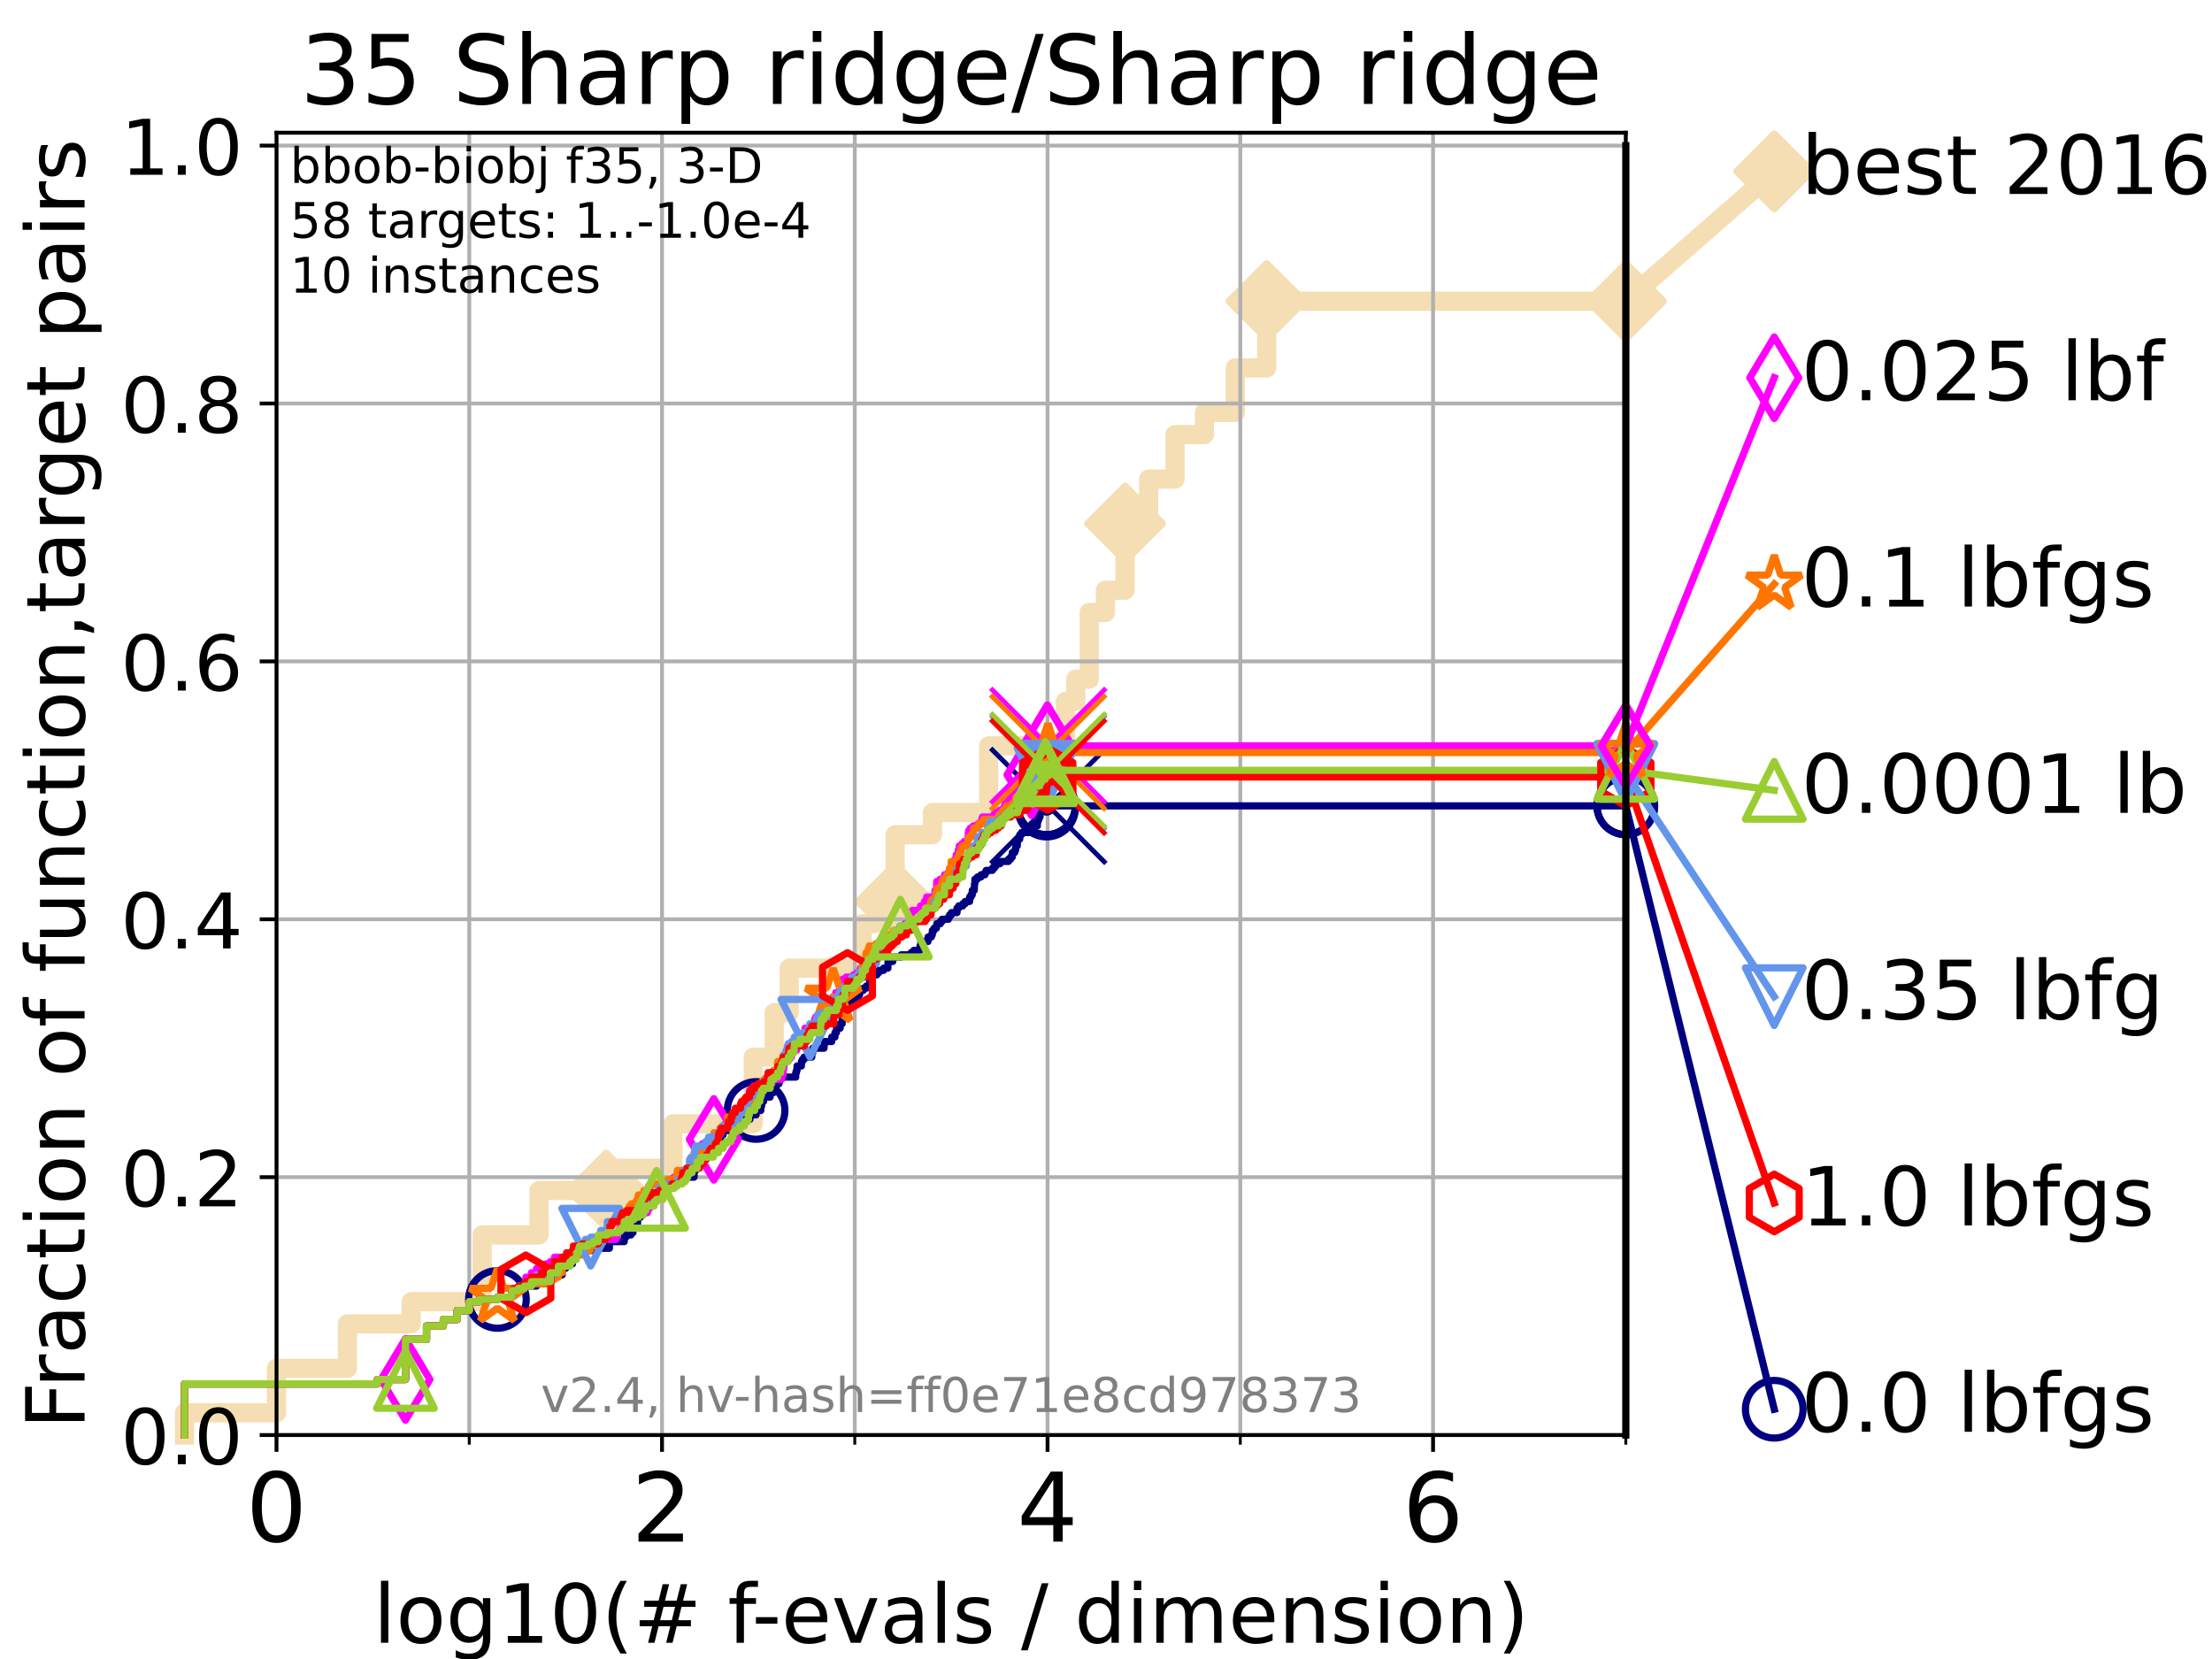 <?xml version="1.0" encoding="utf-8" standalone="no"?>
<!DOCTYPE svg PUBLIC "-//W3C//DTD SVG 1.1//EN"
  "http://www.w3.org/Graphics/SVG/1.1/DTD/svg11.dtd">
<!-- Created with matplotlib (https://matplotlib.org/) -->
<svg height="345.6pt" version="1.1" viewBox="0 0 460.8 345.6" width="460.8pt" xmlns="http://www.w3.org/2000/svg" xmlns:xlink="http://www.w3.org/1999/xlink">
 <defs>
  <style type="text/css">*{stroke-linecap:butt;stroke-linejoin:round;}</style>
 </defs>
 <g id="figure_1">
  <g id="patch_1">
   <path d="M 0 345.6 
L 460.8 345.6 
L 460.8 0 
L 0 0 
z
" style="fill:#ffffff;"/>
  </g>
  <g id="axes_1">
   <g id="patch_2">
    <path d="M 57.6 298.944 
L 338.688 298.944 
L 338.688 27.648 
L 57.6 27.648 
z
" style="fill:#ffffff;"/>
   </g>
   <g id="line2d_1">
    <path d="M 38.441 298.944 
L 38.441 294.313 
L 57.6 294.313 
L 57.6 285.05 
L 72.376 285.05 
L 72.376 275.788 
L 85.667 275.788 
L 85.667 271.157 
L 100.444 271.157 
L 100.444 257.263 
L 112.281 257.263 
L 112.281 248.001 
L 126.282 248.001 
L 126.282 243.37 
L 140.196 243.37 
L 140.196 234.107 
L 156.914 234.107 
L 156.914 220.214 
L 161.284 220.214 
L 161.284 210.951 
L 164.397 210.951 
L 164.397 201.689 
L 179.58 201.689 
L 179.58 192.426 
L 182.212 192.426 
L 182.212 187.795 
L 186.472 187.795 
L 186.472 173.901 
L 194.24 173.901 
L 194.24 169.27 
L 205.958 169.27 
L 205.958 155.377 
L 221.968 155.377 
L 221.968 146.114 
L 224.117 146.114 
L 224.117 141.483 
L 226.91 141.483 
L 226.91 127.589 
L 230.281 127.589 
L 230.281 122.958 
L 234.374 122.958 
L 234.374 109.065 
L 239.276 109.065 
L 239.276 99.802 
L 244.781 99.802 
L 244.781 90.54 
L 250.907 90.54 
L 250.907 85.909 
L 257.336 85.909 
L 257.336 76.646 
L 263.878 76.646 
L 263.878 62.753 
L 338.688 62.753 
" style="fill:none;stroke:#f5deb3;stroke-linecap:square;stroke-width:4;"/>
   </g>
   <g id="line2d_2">
    <defs>
     <path d="M 0 7.778 
L 7.778 0 
L 0 -7.778 
L -7.778 0 
z
" id="m2dcbc16b46" style="stroke:#f5deb3;stroke-linejoin:miter;stroke-width:1.5;"/>
    </defs>
    <g>
     <use style="fill:#f5deb3;stroke:#f5deb3;stroke-linejoin:miter;stroke-width:1.5;" x="126.282" xlink:href="#m2dcbc16b46" y="248.001"/>
     <use style="fill:#f5deb3;stroke:#f5deb3;stroke-linejoin:miter;stroke-width:1.5;" x="186.472" xlink:href="#m2dcbc16b46" y="187.795"/>
     <use style="fill:#f5deb3;stroke:#f5deb3;stroke-linejoin:miter;stroke-width:1.5;" x="234.374" xlink:href="#m2dcbc16b46" y="109.065"/>
     <use style="fill:#f5deb3;stroke:#f5deb3;stroke-linejoin:miter;stroke-width:1.5;" x="263.878" xlink:href="#m2dcbc16b46" y="62.753"/>
     <use style="fill:#f5deb3;stroke:#f5deb3;stroke-linejoin:miter;stroke-width:1.5;" x="263.878" xlink:href="#m2dcbc16b46" y="62.753"/>
     <use style="fill:#f5deb3;stroke:#f5deb3;stroke-linejoin:miter;stroke-width:1.5;" x="338.688" xlink:href="#m2dcbc16b46" y="62.753"/>
    </g>
   </g>
   <g id="line2d_3">
    <path style="fill:none;stroke:#f5deb3;stroke-linecap:square;stroke-width:4;"/>
    <g/>
   </g>
   <g id="line2d_4">
    <path d="M 338.688 62.753 
L 369.608 35.706 
" style="fill:none;stroke:#f5deb3;stroke-linecap:square;stroke-width:4;"/>
    <g>
     <use style="fill:#f5deb3;stroke:#f5deb3;stroke-linejoin:miter;stroke-width:1.5;" x="338.688" xlink:href="#m2dcbc16b46" y="62.753"/>
     <use style="fill:#f5deb3;stroke:#f5deb3;stroke-linejoin:miter;stroke-width:1.5;" x="369.608" xlink:href="#m2dcbc16b46" y="35.706"/>
    </g>
   </g>
   <g id="matplotlib.axis_1">
    <g id="xtick_1">
     <g id="line2d_5">
      <path clip-path="url(#p43f8cc7972)" d="M 57.6 298.944 
L 57.6 27.648 
" style="fill:none;stroke:#b0b0b0;stroke-linecap:square;stroke-width:0.8;"/>
     </g>
     <g id="line2d_6">
      <defs>
       <path d="M 0 0 
L 0 3.5 
" id="mbfced149f1" style="stroke:#000000;stroke-width:0.8;"/>
      </defs>
      <g>
       <use style="stroke:#000000;stroke-width:0.8;" x="57.6" xlink:href="#mbfced149f1" y="298.944"/>
      </g>
     </g>
     <g id="text_1">
      <!-- 0 -->
      <g transform="translate(51.237 321.141)scale(0.2 -0.2)">
       <defs>
        <path d="M 31.781 66.406 
Q 24.172 66.406 20.328 58.906 
Q 16.5 51.422 16.5 36.375 
Q 16.5 21.391 20.328 13.891 
Q 24.172 6.391 31.781 6.391 
Q 39.453 6.391 43.281 13.891 
Q 47.125 21.391 47.125 36.375 
Q 47.125 51.422 43.281 58.906 
Q 39.453 66.406 31.781 66.406 
z
M 31.781 74.219 
Q 44.047 74.219 50.516 64.516 
Q 56.984 54.828 56.984 36.375 
Q 56.984 17.969 50.516 8.266 
Q 44.047 -1.422 31.781 -1.422 
Q 19.531 -1.422 13.062 8.266 
Q 6.594 17.969 6.594 36.375 
Q 6.594 54.828 13.062 64.516 
Q 19.531 74.219 31.781 74.219 
z
" id="DejaVuSans-48"/>
       </defs>
       <use xlink:href="#DejaVuSans-48"/>
      </g>
     </g>
    </g>
    <g id="xtick_2">
     <g id="line2d_7">
      <path clip-path="url(#p43f8cc7972)" d="M 137.911 298.944 
L 137.911 27.648 
" style="fill:none;stroke:#b0b0b0;stroke-linecap:square;stroke-width:0.8;"/>
     </g>
     <g id="line2d_8">
      <g>
       <use style="stroke:#000000;stroke-width:0.8;" x="137.911" xlink:href="#mbfced149f1" y="298.944"/>
      </g>
     </g>
     <g id="text_2">
      <!-- 2 -->
      <g transform="translate(131.548 321.141)scale(0.2 -0.2)">
       <defs>
        <path d="M 19.188 8.297 
L 53.609 8.297 
L 53.609 0 
L 7.328 0 
L 7.328 8.297 
Q 12.938 14.109 22.625 23.891 
Q 32.328 33.688 34.812 36.531 
Q 39.547 41.844 41.422 45.531 
Q 43.312 49.219 43.312 52.781 
Q 43.312 58.594 39.234 62.25 
Q 35.156 65.922 28.609 65.922 
Q 23.969 65.922 18.812 64.312 
Q 13.672 62.703 7.812 59.422 
L 7.812 69.391 
Q 13.766 71.781 18.938 73 
Q 24.125 74.219 28.422 74.219 
Q 39.75 74.219 46.484 68.547 
Q 53.219 62.891 53.219 53.422 
Q 53.219 48.922 51.531 44.891 
Q 49.859 40.875 45.406 35.406 
Q 44.188 33.984 37.641 27.219 
Q 31.109 20.453 19.188 8.297 
z
" id="DejaVuSans-50"/>
       </defs>
       <use xlink:href="#DejaVuSans-50"/>
      </g>
     </g>
    </g>
    <g id="xtick_3">
     <g id="line2d_9">
      <path clip-path="url(#p43f8cc7972)" d="M 218.222 298.944 
L 218.222 27.648 
" style="fill:none;stroke:#b0b0b0;stroke-linecap:square;stroke-width:0.8;"/>
     </g>
     <g id="line2d_10">
      <g>
       <use style="stroke:#000000;stroke-width:0.8;" x="218.222" xlink:href="#mbfced149f1" y="298.944"/>
      </g>
     </g>
     <g id="text_3">
      <!-- 4 -->
      <g transform="translate(211.859 321.141)scale(0.2 -0.2)">
       <defs>
        <path d="M 37.797 64.312 
L 12.891 25.391 
L 37.797 25.391 
z
M 35.203 72.906 
L 47.609 72.906 
L 47.609 25.391 
L 58.016 25.391 
L 58.016 17.188 
L 47.609 17.188 
L 47.609 0 
L 37.797 0 
L 37.797 17.188 
L 4.891 17.188 
L 4.891 26.703 
z
" id="DejaVuSans-52"/>
       </defs>
       <use xlink:href="#DejaVuSans-52"/>
      </g>
     </g>
    </g>
    <g id="xtick_4">
     <g id="line2d_11">
      <path clip-path="url(#p43f8cc7972)" d="M 298.533 298.944 
L 298.533 27.648 
" style="fill:none;stroke:#b0b0b0;stroke-linecap:square;stroke-width:0.8;"/>
     </g>
     <g id="line2d_12">
      <g>
       <use style="stroke:#000000;stroke-width:0.8;" x="298.533" xlink:href="#mbfced149f1" y="298.944"/>
      </g>
     </g>
     <g id="text_4">
      <!-- 6 -->
      <g transform="translate(292.17 321.141)scale(0.2 -0.2)">
       <defs>
        <path d="M 33.016 40.375 
Q 26.375 40.375 22.484 35.828 
Q 18.609 31.297 18.609 23.391 
Q 18.609 15.531 22.484 10.953 
Q 26.375 6.391 33.016 6.391 
Q 39.656 6.391 43.531 10.953 
Q 47.406 15.531 47.406 23.391 
Q 47.406 31.297 43.531 35.828 
Q 39.656 40.375 33.016 40.375 
z
M 52.594 71.297 
L 52.594 62.312 
Q 48.875 64.062 45.094 64.984 
Q 41.312 65.922 37.594 65.922 
Q 27.828 65.922 22.672 59.328 
Q 17.531 52.734 16.797 39.406 
Q 19.672 43.656 24.016 45.922 
Q 28.375 48.188 33.594 48.188 
Q 44.578 48.188 50.953 41.516 
Q 57.328 34.859 57.328 23.391 
Q 57.328 12.156 50.688 5.359 
Q 44.047 -1.422 33.016 -1.422 
Q 20.359 -1.422 13.672 8.266 
Q 6.984 17.969 6.984 36.375 
Q 6.984 53.656 15.188 63.938 
Q 23.391 74.219 37.203 74.219 
Q 40.922 74.219 44.703 73.484 
Q 48.484 72.75 52.594 71.297 
z
" id="DejaVuSans-54"/>
       </defs>
       <use xlink:href="#DejaVuSans-54"/>
      </g>
     </g>
    </g>
    <g id="xtick_5">
     <g id="line2d_13">
      <path clip-path="url(#p43f8cc7972)" d="M 97.755 298.944 
L 97.755 27.648 
" style="fill:none;stroke:#b0b0b0;stroke-linecap:square;stroke-width:0.8;"/>
     </g>
     <g id="line2d_14">
      <defs>
       <path d="M 0 0 
L 0 2 
" id="mdb078412a7" style="stroke:#000000;stroke-width:0.6;"/>
      </defs>
      <g>
       <use style="stroke:#000000;stroke-width:0.6;" x="97.755" xlink:href="#mdb078412a7" y="298.944"/>
      </g>
     </g>
    </g>
    <g id="xtick_6">
     <g id="line2d_15">
      <path clip-path="url(#p43f8cc7972)" d="M 178.066 298.944 
L 178.066 27.648 
" style="fill:none;stroke:#b0b0b0;stroke-linecap:square;stroke-width:0.8;"/>
     </g>
     <g id="line2d_16">
      <g>
       <use style="stroke:#000000;stroke-width:0.6;" x="178.066" xlink:href="#mdb078412a7" y="298.944"/>
      </g>
     </g>
    </g>
    <g id="xtick_7">
     <g id="line2d_17">
      <path clip-path="url(#p43f8cc7972)" d="M 258.377 298.944 
L 258.377 27.648 
" style="fill:none;stroke:#b0b0b0;stroke-linecap:square;stroke-width:0.8;"/>
     </g>
     <g id="line2d_18">
      <g>
       <use style="stroke:#000000;stroke-width:0.6;" x="258.377" xlink:href="#mdb078412a7" y="298.944"/>
      </g>
     </g>
    </g>
    <g id="xtick_8">
     <g id="line2d_19">
      <path clip-path="url(#p43f8cc7972)" d="M 338.688 298.944 
L 338.688 27.648 
" style="fill:none;stroke:#b0b0b0;stroke-linecap:square;stroke-width:0.8;"/>
     </g>
     <g id="line2d_20">
      <g>
       <use style="stroke:#000000;stroke-width:0.6;" x="338.688" xlink:href="#mdb078412a7" y="298.944"/>
      </g>
     </g>
    </g>
    <g id="text_5">
     <!-- log10(# f-evals / dimension) -->
     <g transform="translate(77.764 342.218)scale(0.17 -0.17)">
      <defs>
       <path d="M 9.422 75.984 
L 18.406 75.984 
L 18.406 0 
L 9.422 0 
z
" id="DejaVuSans-108"/>
       <path d="M 30.609 48.391 
Q 23.391 48.391 19.188 42.75 
Q 14.984 37.109 14.984 27.297 
Q 14.984 17.484 19.156 11.844 
Q 23.344 6.203 30.609 6.203 
Q 37.797 6.203 41.984 11.859 
Q 46.188 17.531 46.188 27.297 
Q 46.188 37.016 41.984 42.703 
Q 37.797 48.391 30.609 48.391 
z
M 30.609 56 
Q 42.328 56 49.016 48.375 
Q 55.719 40.766 55.719 27.297 
Q 55.719 13.875 49.016 6.219 
Q 42.328 -1.422 30.609 -1.422 
Q 18.844 -1.422 12.172 6.219 
Q 5.516 13.875 5.516 27.297 
Q 5.516 40.766 12.172 48.375 
Q 18.844 56 30.609 56 
z
" id="DejaVuSans-111"/>
       <path d="M 45.406 27.984 
Q 45.406 37.75 41.375 43.109 
Q 37.359 48.484 30.078 48.484 
Q 22.859 48.484 18.828 43.109 
Q 14.797 37.75 14.797 27.984 
Q 14.797 18.266 18.828 12.891 
Q 22.859 7.516 30.078 7.516 
Q 37.359 7.516 41.375 12.891 
Q 45.406 18.266 45.406 27.984 
z
M 54.391 6.781 
Q 54.391 -7.172 48.188 -13.984 
Q 42 -20.797 29.203 -20.797 
Q 24.469 -20.797 20.266 -20.094 
Q 16.062 -19.391 12.109 -17.922 
L 12.109 -9.188 
Q 16.062 -11.328 19.922 -12.344 
Q 23.781 -13.375 27.781 -13.375 
Q 36.625 -13.375 41.016 -8.766 
Q 45.406 -4.156 45.406 5.172 
L 45.406 9.625 
Q 42.625 4.781 38.281 2.391 
Q 33.938 0 27.875 0 
Q 17.828 0 11.672 7.656 
Q 5.516 15.328 5.516 27.984 
Q 5.516 40.672 11.672 48.328 
Q 17.828 56 27.875 56 
Q 33.938 56 38.281 53.609 
Q 42.625 51.219 45.406 46.391 
L 45.406 54.688 
L 54.391 54.688 
z
" id="DejaVuSans-103"/>
       <path d="M 12.406 8.297 
L 28.516 8.297 
L 28.516 63.922 
L 10.984 60.406 
L 10.984 69.391 
L 28.422 72.906 
L 38.281 72.906 
L 38.281 8.297 
L 54.391 8.297 
L 54.391 0 
L 12.406 0 
z
" id="DejaVuSans-49"/>
       <path d="M 31 75.875 
Q 24.469 64.656 21.281 53.656 
Q 18.109 42.672 18.109 31.391 
Q 18.109 20.125 21.312 9.062 
Q 24.516 -2 31 -13.188 
L 23.188 -13.188 
Q 15.875 -1.703 12.234 9.375 
Q 8.594 20.453 8.594 31.391 
Q 8.594 42.281 12.203 53.312 
Q 15.828 64.359 23.188 75.875 
z
" id="DejaVuSans-40"/>
       <path d="M 51.125 44 
L 36.922 44 
L 32.812 27.688 
L 47.125 27.688 
z
M 43.797 71.781 
L 38.719 51.516 
L 52.984 51.516 
L 58.109 71.781 
L 65.922 71.781 
L 60.891 51.516 
L 76.125 51.516 
L 76.125 44 
L 58.984 44 
L 54.984 27.688 
L 70.516 27.688 
L 70.516 20.219 
L 53.078 20.219 
L 48 0 
L 40.188 0 
L 45.219 20.219 
L 30.906 20.219 
L 25.875 0 
L 18.016 0 
L 23.094 20.219 
L 7.719 20.219 
L 7.719 27.688 
L 24.906 27.688 
L 29 44 
L 13.281 44 
L 13.281 51.516 
L 30.906 51.516 
L 35.891 71.781 
z
" id="DejaVuSans-35"/>
       <path id="DejaVuSans-32"/>
       <path d="M 37.109 75.984 
L 37.109 68.5 
L 28.516 68.5 
Q 23.688 68.5 21.797 66.547 
Q 19.922 64.594 19.922 59.516 
L 19.922 54.688 
L 34.719 54.688 
L 34.719 47.703 
L 19.922 47.703 
L 19.922 0 
L 10.891 0 
L 10.891 47.703 
L 2.297 47.703 
L 2.297 54.688 
L 10.891 54.688 
L 10.891 58.5 
Q 10.891 67.625 15.141 71.797 
Q 19.391 75.984 28.609 75.984 
z
" id="DejaVuSans-102"/>
       <path d="M 4.891 31.391 
L 31.203 31.391 
L 31.203 23.391 
L 4.891 23.391 
z
" id="DejaVuSans-45"/>
       <path d="M 56.203 29.594 
L 56.203 25.203 
L 14.891 25.203 
Q 15.484 15.922 20.484 11.062 
Q 25.484 6.203 34.422 6.203 
Q 39.594 6.203 44.453 7.469 
Q 49.312 8.734 54.109 11.281 
L 54.109 2.781 
Q 49.266 0.734 44.188 -0.344 
Q 39.109 -1.422 33.891 -1.422 
Q 20.797 -1.422 13.156 6.188 
Q 5.516 13.812 5.516 26.812 
Q 5.516 40.234 12.766 48.109 
Q 20.016 56 32.328 56 
Q 43.359 56 49.781 48.891 
Q 56.203 41.797 56.203 29.594 
z
M 47.219 32.234 
Q 47.125 39.594 43.094 43.984 
Q 39.062 48.391 32.422 48.391 
Q 24.906 48.391 20.391 44.141 
Q 15.875 39.891 15.188 32.172 
z
" id="DejaVuSans-101"/>
       <path d="M 2.984 54.688 
L 12.5 54.688 
L 29.594 8.797 
L 46.688 54.688 
L 56.203 54.688 
L 35.688 0 
L 23.484 0 
z
" id="DejaVuSans-118"/>
       <path d="M 34.281 27.484 
Q 23.391 27.484 19.188 25 
Q 14.984 22.516 14.984 16.5 
Q 14.984 11.719 18.141 8.906 
Q 21.297 6.109 26.703 6.109 
Q 34.188 6.109 38.703 11.406 
Q 43.219 16.703 43.219 25.484 
L 43.219 27.484 
z
M 52.203 31.203 
L 52.203 0 
L 43.219 0 
L 43.219 8.297 
Q 40.141 3.328 35.547 0.953 
Q 30.953 -1.422 24.312 -1.422 
Q 15.922 -1.422 10.953 3.297 
Q 6 8.016 6 15.922 
Q 6 25.141 12.172 29.828 
Q 18.359 34.516 30.609 34.516 
L 43.219 34.516 
L 43.219 35.406 
Q 43.219 41.609 39.141 45 
Q 35.062 48.391 27.688 48.391 
Q 23 48.391 18.547 47.266 
Q 14.109 46.141 10.016 43.891 
L 10.016 52.203 
Q 14.938 54.109 19.578 55.047 
Q 24.219 56 28.609 56 
Q 40.484 56 46.344 49.844 
Q 52.203 43.703 52.203 31.203 
z
" id="DejaVuSans-97"/>
       <path d="M 44.281 53.078 
L 44.281 44.578 
Q 40.484 46.531 36.375 47.5 
Q 32.281 48.484 27.875 48.484 
Q 21.188 48.484 17.844 46.438 
Q 14.5 44.391 14.5 40.281 
Q 14.5 37.156 16.891 35.375 
Q 19.281 33.594 26.516 31.984 
L 29.594 31.297 
Q 39.156 29.25 43.188 25.516 
Q 47.219 21.781 47.219 15.094 
Q 47.219 7.469 41.188 3.016 
Q 35.156 -1.422 24.609 -1.422 
Q 20.219 -1.422 15.453 -0.562 
Q 10.688 0.297 5.422 2 
L 5.422 11.281 
Q 10.406 8.688 15.234 7.391 
Q 20.062 6.109 24.812 6.109 
Q 31.156 6.109 34.562 8.281 
Q 37.984 10.453 37.984 14.406 
Q 37.984 18.062 35.516 20.016 
Q 33.062 21.969 24.703 23.781 
L 21.578 24.516 
Q 13.234 26.266 9.516 29.906 
Q 5.812 33.547 5.812 39.891 
Q 5.812 47.609 11.281 51.797 
Q 16.75 56 26.812 56 
Q 31.781 56 36.172 55.266 
Q 40.578 54.547 44.281 53.078 
z
" id="DejaVuSans-115"/>
       <path d="M 25.391 72.906 
L 33.688 72.906 
L 8.297 -9.281 
L 0 -9.281 
z
" id="DejaVuSans-47"/>
       <path d="M 45.406 46.391 
L 45.406 75.984 
L 54.391 75.984 
L 54.391 0 
L 45.406 0 
L 45.406 8.203 
Q 42.578 3.328 38.25 0.953 
Q 33.938 -1.422 27.875 -1.422 
Q 17.969 -1.422 11.734 6.484 
Q 5.516 14.406 5.516 27.297 
Q 5.516 40.188 11.734 48.094 
Q 17.969 56 27.875 56 
Q 33.938 56 38.25 53.625 
Q 42.578 51.266 45.406 46.391 
z
M 14.797 27.297 
Q 14.797 17.391 18.875 11.75 
Q 22.953 6.109 30.078 6.109 
Q 37.203 6.109 41.297 11.75 
Q 45.406 17.391 45.406 27.297 
Q 45.406 37.203 41.297 42.844 
Q 37.203 48.484 30.078 48.484 
Q 22.953 48.484 18.875 42.844 
Q 14.797 37.203 14.797 27.297 
z
" id="DejaVuSans-100"/>
       <path d="M 9.422 54.688 
L 18.406 54.688 
L 18.406 0 
L 9.422 0 
z
M 9.422 75.984 
L 18.406 75.984 
L 18.406 64.594 
L 9.422 64.594 
z
" id="DejaVuSans-105"/>
       <path d="M 52 44.188 
Q 55.375 50.25 60.062 53.125 
Q 64.75 56 71.094 56 
Q 79.641 56 84.281 50.016 
Q 88.922 44.047 88.922 33.016 
L 88.922 0 
L 79.891 0 
L 79.891 32.719 
Q 79.891 40.578 77.094 44.375 
Q 74.312 48.188 68.609 48.188 
Q 61.625 48.188 57.562 43.547 
Q 53.516 38.922 53.516 30.906 
L 53.516 0 
L 44.484 0 
L 44.484 32.719 
Q 44.484 40.625 41.703 44.406 
Q 38.922 48.188 33.109 48.188 
Q 26.219 48.188 22.156 43.531 
Q 18.109 38.875 18.109 30.906 
L 18.109 0 
L 9.078 0 
L 9.078 54.688 
L 18.109 54.688 
L 18.109 46.188 
Q 21.188 51.219 25.484 53.609 
Q 29.781 56 35.688 56 
Q 41.656 56 45.828 52.969 
Q 50 49.953 52 44.188 
z
" id="DejaVuSans-109"/>
       <path d="M 54.891 33.016 
L 54.891 0 
L 45.906 0 
L 45.906 32.719 
Q 45.906 40.484 42.875 44.328 
Q 39.844 48.188 33.797 48.188 
Q 26.516 48.188 22.312 43.547 
Q 18.109 38.922 18.109 30.906 
L 18.109 0 
L 9.078 0 
L 9.078 54.688 
L 18.109 54.688 
L 18.109 46.188 
Q 21.344 51.125 25.703 53.562 
Q 30.078 56 35.797 56 
Q 45.219 56 50.047 50.172 
Q 54.891 44.344 54.891 33.016 
z
" id="DejaVuSans-110"/>
       <path d="M 8.016 75.875 
L 15.828 75.875 
Q 23.141 64.359 26.781 53.312 
Q 30.422 42.281 30.422 31.391 
Q 30.422 20.453 26.781 9.375 
Q 23.141 -1.703 15.828 -13.188 
L 8.016 -13.188 
Q 14.5 -2 17.703 9.062 
Q 20.906 20.125 20.906 31.391 
Q 20.906 42.672 17.703 53.656 
Q 14.5 64.656 8.016 75.875 
z
" id="DejaVuSans-41"/>
      </defs>
      <use xlink:href="#DejaVuSans-108"/>
      <use x="27.783" xlink:href="#DejaVuSans-111"/>
      <use x="88.965" xlink:href="#DejaVuSans-103"/>
      <use x="152.441" xlink:href="#DejaVuSans-49"/>
      <use x="216.064" xlink:href="#DejaVuSans-48"/>
      <use x="279.688" xlink:href="#DejaVuSans-40"/>
      <use x="318.701" xlink:href="#DejaVuSans-35"/>
      <use x="402.49" xlink:href="#DejaVuSans-32"/>
      <use x="434.277" xlink:href="#DejaVuSans-102"/>
      <use x="463.982" xlink:href="#DejaVuSans-45"/>
      <use x="500.066" xlink:href="#DejaVuSans-101"/>
      <use x="561.59" xlink:href="#DejaVuSans-118"/>
      <use x="620.77" xlink:href="#DejaVuSans-97"/>
      <use x="682.049" xlink:href="#DejaVuSans-108"/>
      <use x="709.832" xlink:href="#DejaVuSans-115"/>
      <use x="761.932" xlink:href="#DejaVuSans-32"/>
      <use x="793.719" xlink:href="#DejaVuSans-47"/>
      <use x="827.41" xlink:href="#DejaVuSans-32"/>
      <use x="859.197" xlink:href="#DejaVuSans-100"/>
      <use x="922.674" xlink:href="#DejaVuSans-105"/>
      <use x="950.457" xlink:href="#DejaVuSans-109"/>
      <use x="1047.869" xlink:href="#DejaVuSans-101"/>
      <use x="1109.393" xlink:href="#DejaVuSans-110"/>
      <use x="1172.771" xlink:href="#DejaVuSans-115"/>
      <use x="1224.871" xlink:href="#DejaVuSans-105"/>
      <use x="1252.654" xlink:href="#DejaVuSans-111"/>
      <use x="1313.836" xlink:href="#DejaVuSans-110"/>
      <use x="1377.215" xlink:href="#DejaVuSans-41"/>
     </g>
    </g>
   </g>
   <g id="matplotlib.axis_2">
    <g id="ytick_1">
     <g id="line2d_21">
      <path clip-path="url(#p43f8cc7972)" d="M 57.6 298.944 
L 338.688 298.944 
" style="fill:none;stroke:#b0b0b0;stroke-linecap:square;stroke-width:0.8;"/>
     </g>
     <g id="line2d_22">
      <defs>
       <path d="M 0 0 
L -3.5 0 
" id="m8d1197f54c" style="stroke:#000000;stroke-width:0.8;"/>
      </defs>
      <g>
       <use style="stroke:#000000;stroke-width:0.8;" x="57.6" xlink:href="#m8d1197f54c" y="298.944"/>
      </g>
     </g>
     <g id="text_6">
      <!-- 0.0 -->
      <g transform="translate(25.155 305.023)scale(0.16 -0.16)">
       <defs>
        <path d="M 10.688 12.406 
L 21 12.406 
L 21 0 
L 10.688 0 
z
" id="DejaVuSans-46"/>
       </defs>
       <use xlink:href="#DejaVuSans-48"/>
       <use x="63.623" xlink:href="#DejaVuSans-46"/>
       <use x="95.41" xlink:href="#DejaVuSans-48"/>
      </g>
     </g>
    </g>
    <g id="ytick_2">
     <g id="line2d_23">
      <path clip-path="url(#p43f8cc7972)" d="M 57.6 245.222 
L 338.688 245.222 
" style="fill:none;stroke:#b0b0b0;stroke-linecap:square;stroke-width:0.8;"/>
     </g>
     <g id="line2d_24">
      <g>
       <use style="stroke:#000000;stroke-width:0.8;" x="57.6" xlink:href="#m8d1197f54c" y="245.222"/>
      </g>
     </g>
     <g id="text_7">
      <!-- 0.2 -->
      <g transform="translate(25.155 251.301)scale(0.16 -0.16)">
       <use xlink:href="#DejaVuSans-48"/>
       <use x="63.623" xlink:href="#DejaVuSans-46"/>
       <use x="95.41" xlink:href="#DejaVuSans-50"/>
      </g>
     </g>
    </g>
    <g id="ytick_3">
     <g id="line2d_25">
      <path clip-path="url(#p43f8cc7972)" d="M 57.6 191.5 
L 338.688 191.5 
" style="fill:none;stroke:#b0b0b0;stroke-linecap:square;stroke-width:0.8;"/>
     </g>
     <g id="line2d_26">
      <g>
       <use style="stroke:#000000;stroke-width:0.8;" x="57.6" xlink:href="#m8d1197f54c" y="191.5"/>
      </g>
     </g>
     <g id="text_8">
      <!-- 0.4 -->
      <g transform="translate(25.155 197.579)scale(0.16 -0.16)">
       <use xlink:href="#DejaVuSans-48"/>
       <use x="63.623" xlink:href="#DejaVuSans-46"/>
       <use x="95.41" xlink:href="#DejaVuSans-52"/>
      </g>
     </g>
    </g>
    <g id="ytick_4">
     <g id="line2d_27">
      <path clip-path="url(#p43f8cc7972)" d="M 57.6 137.778 
L 338.688 137.778 
" style="fill:none;stroke:#b0b0b0;stroke-linecap:square;stroke-width:0.8;"/>
     </g>
     <g id="line2d_28">
      <g>
       <use style="stroke:#000000;stroke-width:0.8;" x="57.6" xlink:href="#m8d1197f54c" y="137.778"/>
      </g>
     </g>
     <g id="text_9">
      <!-- 0.6 -->
      <g transform="translate(25.155 143.857)scale(0.16 -0.16)">
       <use xlink:href="#DejaVuSans-48"/>
       <use x="63.623" xlink:href="#DejaVuSans-46"/>
       <use x="95.41" xlink:href="#DejaVuSans-54"/>
      </g>
     </g>
    </g>
    <g id="ytick_5">
     <g id="line2d_29">
      <path clip-path="url(#p43f8cc7972)" d="M 57.6 84.056 
L 338.688 84.056 
" style="fill:none;stroke:#b0b0b0;stroke-linecap:square;stroke-width:0.8;"/>
     </g>
     <g id="line2d_30">
      <g>
       <use style="stroke:#000000;stroke-width:0.8;" x="57.6" xlink:href="#m8d1197f54c" y="84.056"/>
      </g>
     </g>
     <g id="text_10">
      <!-- 0.8 -->
      <g transform="translate(25.155 90.135)scale(0.16 -0.16)">
       <defs>
        <path d="M 31.781 34.625 
Q 24.75 34.625 20.719 30.859 
Q 16.703 27.094 16.703 20.516 
Q 16.703 13.922 20.719 10.156 
Q 24.75 6.391 31.781 6.391 
Q 38.812 6.391 42.859 10.172 
Q 46.922 13.969 46.922 20.516 
Q 46.922 27.094 42.891 30.859 
Q 38.875 34.625 31.781 34.625 
z
M 21.922 38.812 
Q 15.578 40.375 12.031 44.719 
Q 8.5 49.078 8.5 55.328 
Q 8.5 64.062 14.719 69.141 
Q 20.953 74.219 31.781 74.219 
Q 42.672 74.219 48.875 69.141 
Q 55.078 64.062 55.078 55.328 
Q 55.078 49.078 51.531 44.719 
Q 48 40.375 41.703 38.812 
Q 48.828 37.156 52.797 32.312 
Q 56.781 27.484 56.781 20.516 
Q 56.781 9.906 50.312 4.234 
Q 43.844 -1.422 31.781 -1.422 
Q 19.734 -1.422 13.25 4.234 
Q 6.781 9.906 6.781 20.516 
Q 6.781 27.484 10.781 32.312 
Q 14.797 37.156 21.922 38.812 
z
M 18.312 54.391 
Q 18.312 48.734 21.844 45.562 
Q 25.391 42.391 31.781 42.391 
Q 38.141 42.391 41.719 45.562 
Q 45.312 48.734 45.312 54.391 
Q 45.312 60.062 41.719 63.234 
Q 38.141 66.406 31.781 66.406 
Q 25.391 66.406 21.844 63.234 
Q 18.312 60.062 18.312 54.391 
z
" id="DejaVuSans-56"/>
       </defs>
       <use xlink:href="#DejaVuSans-48"/>
       <use x="63.623" xlink:href="#DejaVuSans-46"/>
       <use x="95.41" xlink:href="#DejaVuSans-56"/>
      </g>
     </g>
    </g>
    <g id="ytick_6">
     <g id="line2d_31">
      <path clip-path="url(#p43f8cc7972)" d="M 57.6 30.334 
L 338.688 30.334 
" style="fill:none;stroke:#b0b0b0;stroke-linecap:square;stroke-width:0.8;"/>
     </g>
     <g id="line2d_32">
      <g>
       <use style="stroke:#000000;stroke-width:0.8;" x="57.6" xlink:href="#m8d1197f54c" y="30.334"/>
      </g>
     </g>
     <g id="text_11">
      <!-- 1.0 -->
      <g transform="translate(25.155 36.413)scale(0.16 -0.16)">
       <use xlink:href="#DejaVuSans-49"/>
       <use x="63.623" xlink:href="#DejaVuSans-46"/>
       <use x="95.41" xlink:href="#DejaVuSans-48"/>
      </g>
     </g>
    </g>
    <g id="text_12">
     <!-- Fraction of function,target pairs -->
     <g transform="translate(17.62 297.681)rotate(-90)scale(0.17 -0.17)">
      <defs>
       <path d="M 9.812 72.906 
L 51.703 72.906 
L 51.703 64.594 
L 19.672 64.594 
L 19.672 43.109 
L 48.578 43.109 
L 48.578 34.812 
L 19.672 34.812 
L 19.672 0 
L 9.812 0 
z
" id="DejaVuSans-70"/>
       <path d="M 41.109 46.297 
Q 39.594 47.172 37.812 47.578 
Q 36.031 48 33.891 48 
Q 26.266 48 22.188 43.047 
Q 18.109 38.094 18.109 28.812 
L 18.109 0 
L 9.078 0 
L 9.078 54.688 
L 18.109 54.688 
L 18.109 46.188 
Q 20.953 51.172 25.484 53.578 
Q 30.031 56 36.531 56 
Q 37.453 56 38.578 55.875 
Q 39.703 55.766 41.062 55.516 
z
" id="DejaVuSans-114"/>
       <path d="M 48.781 52.594 
L 48.781 44.188 
Q 44.969 46.297 41.141 47.344 
Q 37.312 48.391 33.406 48.391 
Q 24.656 48.391 19.812 42.844 
Q 14.984 37.312 14.984 27.297 
Q 14.984 17.281 19.812 11.734 
Q 24.656 6.203 33.406 6.203 
Q 37.312 6.203 41.141 7.25 
Q 44.969 8.297 48.781 10.406 
L 48.781 2.094 
Q 45.016 0.344 40.984 -0.531 
Q 36.969 -1.422 32.422 -1.422 
Q 20.062 -1.422 12.781 6.344 
Q 5.516 14.109 5.516 27.297 
Q 5.516 40.672 12.859 48.328 
Q 20.219 56 33.016 56 
Q 37.156 56 41.109 55.141 
Q 45.062 54.297 48.781 52.594 
z
" id="DejaVuSans-99"/>
       <path d="M 18.312 70.219 
L 18.312 54.688 
L 36.812 54.688 
L 36.812 47.703 
L 18.312 47.703 
L 18.312 18.016 
Q 18.312 11.328 20.141 9.422 
Q 21.969 7.516 27.594 7.516 
L 36.812 7.516 
L 36.812 0 
L 27.594 0 
Q 17.188 0 13.234 3.875 
Q 9.281 7.766 9.281 18.016 
L 9.281 47.703 
L 2.688 47.703 
L 2.688 54.688 
L 9.281 54.688 
L 9.281 70.219 
z
" id="DejaVuSans-116"/>
       <path d="M 8.5 21.578 
L 8.5 54.688 
L 17.484 54.688 
L 17.484 21.922 
Q 17.484 14.156 20.5 10.266 
Q 23.531 6.391 29.594 6.391 
Q 36.859 6.391 41.078 11.031 
Q 45.312 15.672 45.312 23.688 
L 45.312 54.688 
L 54.297 54.688 
L 54.297 0 
L 45.312 0 
L 45.312 8.406 
Q 42.047 3.422 37.719 1 
Q 33.406 -1.422 27.688 -1.422 
Q 18.266 -1.422 13.375 4.438 
Q 8.5 10.297 8.5 21.578 
z
M 31.109 56 
z
" id="DejaVuSans-117"/>
       <path d="M 11.719 12.406 
L 22.016 12.406 
L 22.016 4 
L 14.016 -11.625 
L 7.719 -11.625 
L 11.719 4 
z
" id="DejaVuSans-44"/>
       <path d="M 18.109 8.203 
L 18.109 -20.797 
L 9.078 -20.797 
L 9.078 54.688 
L 18.109 54.688 
L 18.109 46.391 
Q 20.953 51.266 25.266 53.625 
Q 29.594 56 35.594 56 
Q 45.562 56 51.781 48.094 
Q 58.016 40.188 58.016 27.297 
Q 58.016 14.406 51.781 6.484 
Q 45.562 -1.422 35.594 -1.422 
Q 29.594 -1.422 25.266 0.953 
Q 20.953 3.328 18.109 8.203 
z
M 48.688 27.297 
Q 48.688 37.203 44.609 42.844 
Q 40.531 48.484 33.406 48.484 
Q 26.266 48.484 22.188 42.844 
Q 18.109 37.203 18.109 27.297 
Q 18.109 17.391 22.188 11.75 
Q 26.266 6.109 33.406 6.109 
Q 40.531 6.109 44.609 11.75 
Q 48.688 17.391 48.688 27.297 
z
" id="DejaVuSans-112"/>
      </defs>
      <use xlink:href="#DejaVuSans-70"/>
      <use x="50.27" xlink:href="#DejaVuSans-114"/>
      <use x="91.383" xlink:href="#DejaVuSans-97"/>
      <use x="152.662" xlink:href="#DejaVuSans-99"/>
      <use x="207.643" xlink:href="#DejaVuSans-116"/>
      <use x="246.852" xlink:href="#DejaVuSans-105"/>
      <use x="274.635" xlink:href="#DejaVuSans-111"/>
      <use x="335.816" xlink:href="#DejaVuSans-110"/>
      <use x="399.195" xlink:href="#DejaVuSans-32"/>
      <use x="430.982" xlink:href="#DejaVuSans-111"/>
      <use x="492.164" xlink:href="#DejaVuSans-102"/>
      <use x="527.369" xlink:href="#DejaVuSans-32"/>
      <use x="559.156" xlink:href="#DejaVuSans-102"/>
      <use x="594.361" xlink:href="#DejaVuSans-117"/>
      <use x="657.74" xlink:href="#DejaVuSans-110"/>
      <use x="721.119" xlink:href="#DejaVuSans-99"/>
      <use x="776.1" xlink:href="#DejaVuSans-116"/>
      <use x="815.309" xlink:href="#DejaVuSans-105"/>
      <use x="843.092" xlink:href="#DejaVuSans-111"/>
      <use x="904.273" xlink:href="#DejaVuSans-110"/>
      <use x="967.652" xlink:href="#DejaVuSans-44"/>
      <use x="999.439" xlink:href="#DejaVuSans-116"/>
      <use x="1038.648" xlink:href="#DejaVuSans-97"/>
      <use x="1099.928" xlink:href="#DejaVuSans-114"/>
      <use x="1139.291" xlink:href="#DejaVuSans-103"/>
      <use x="1202.768" xlink:href="#DejaVuSans-101"/>
      <use x="1264.291" xlink:href="#DejaVuSans-116"/>
      <use x="1303.5" xlink:href="#DejaVuSans-32"/>
      <use x="1335.287" xlink:href="#DejaVuSans-112"/>
      <use x="1398.764" xlink:href="#DejaVuSans-97"/>
      <use x="1460.043" xlink:href="#DejaVuSans-105"/>
      <use x="1487.826" xlink:href="#DejaVuSans-114"/>
      <use x="1528.939" xlink:href="#DejaVuSans-115"/>
     </g>
    </g>
   </g>
   <g id="line2d_33">
    <defs>
     <path d="M 0 1.5 
C 0.398 1.5 0.779 1.342 1.061 1.061 
C 1.342 0.779 1.5 0.398 1.5 0 
C 1.5 -0.398 1.342 -0.779 1.061 -1.061 
C 0.779 -1.342 0.398 -1.5 0 -1.5 
C -0.398 -1.5 -0.779 -1.342 -1.061 -1.061 
C -1.342 -0.779 -1.5 -0.398 -1.5 0 
C -1.5 0.398 -1.342 0.779 -1.061 1.061 
C -0.779 1.342 -0.398 1.5 0 1.5 
z
" id="m987449c571" style="stroke:#f5deb3;"/>
    </defs>
    <g>
     <use style="fill:#f5deb3;stroke:#f5deb3;" x="263.878" xlink:href="#m987449c571" y="62.753"/>
     <use style="fill:#f5deb3;stroke:#f5deb3;" x="263.878" xlink:href="#m987449c571" y="62.753"/>
    </g>
   </g>
   <g id="line2d_34">
    <defs>
     <path d="M 0 1.5 
C 0.398 1.5 0.779 1.342 1.061 1.061 
C 1.342 0.779 1.5 0.398 1.5 0 
C 1.5 -0.398 1.342 -0.779 1.061 -1.061 
C 0.779 -1.342 0.398 -1.5 0 -1.5 
C -0.398 -1.5 -0.779 -1.342 -1.061 -1.061 
C -1.342 -0.779 -1.5 -0.398 -1.5 0 
C -1.5 0.398 -1.342 0.779 -1.061 1.061 
C -0.779 1.342 -0.398 1.5 0 1.5 
z
" id="m3e4b0b08eb" style="stroke:#000080;"/>
    </defs>
    <g>
     <use style="fill:#000080;stroke:#000080;" x="218.014" xlink:href="#m3e4b0b08eb" y="167.881"/>
     <use style="fill:#000080;stroke:#000080;" x="218.014" xlink:href="#m3e4b0b08eb" y="167.881"/>
    </g>
   </g>
   <g id="line2d_35">
    <path d="M 38.441 298.944 
L 38.441 288.292 
L 78.596 288.292 
L 78.596 287.366 
L 84.464 287.366 
L 84.464 279.03 
L 88.847 279.03 
L 88.847 276.251 
L 92.347 276.251 
L 92.347 274.862 
L 95.26 274.862 
L 95.26 273.009 
L 97.755 273.009 
L 97.755 271.157 
L 99.938 271.157 
L 99.938 270.694 
L 103.623 270.694 
L 103.623 270.231 
L 106.664 270.231 
L 106.664 268.841 
L 108.006 268.841 
L 108.006 268.378 
L 109.252 268.378 
L 109.252 267.915 
L 111.768 267.915 
L 111.768 267.452 
L 113.735 267.452 
L 113.735 266.526 
L 114.641 266.526 
L 114.641 266.062 
L 115.502 266.062 
L 115.502 265.599 
L 117.107 265.599 
L 117.107 264.21 
L 117.857 264.21 
L 117.857 263.747 
L 118.577 263.747 
L 118.577 263.284 
L 119.267 263.284 
L 119.267 260.505 
L 124.62 260.505 
L 124.62 260.042 
L 126.948 260.042 
L 126.948 258.653 
L 130.037 258.653 
L 130.037 257.726 
L 130.398 257.726 
L 130.398 257.263 
L 131.44 257.263 
L 131.44 256.8 
L 131.856 256.8 
L 131.856 255.874 
L 132.182 255.874 
L 132.182 254.948 
L 132.816 254.948 
L 132.816 253.558 
L 133.428 253.558 
L 133.428 253.095 
L 133.947 253.095 
L 134.019 252.169 
L 134.308 252.169 
L 134.308 251.243 
L 134.939 251.243 
L 134.939 250.316 
L 135.348 250.316 
L 135.348 249.39 
L 135.482 249.39 
L 135.482 248.927 
L 137.559 248.927 
L 137.559 248.464 
L 137.736 248.464 
L 137.736 248.001 
L 138.256 248.001 
L 138.256 247.538 
L 138.483 247.538 
L 138.483 247.075 
L 140.699 247.075 
L 140.699 246.611 
L 140.993 246.611 
L 140.993 246.148 
L 142.397 246.148 
L 142.397 245.685 
L 142.753 245.685 
L 142.753 245.222 
L 144.59 245.222 
L 144.63 243.833 
L 144.904 243.833 
L 144.904 243.37 
L 145.059 243.37 
L 145.136 241.98 
L 145.516 241.98 
L 145.516 241.517 
L 145.814 241.517 
L 145.814 240.591 
L 146.107 240.591 
L 146.144 238.738 
L 147.096 238.738 
L 147.096 237.812 
L 147.637 237.812 
L 147.637 237.349 
L 150.086 237.349 
L 150.086 236.423 
L 150.627 236.423 
L 150.627 235.496 
L 152.737 235.496 
L 152.737 234.57 
L 153.914 234.57 
L 153.914 234.107 
L 155.016 234.107 
L 155.016 233.181 
L 156.236 233.181 
L 156.236 232.255 
L 157.51 232.255 
L 157.51 231.328 
L 158.501 231.328 
L 158.501 230.402 
L 158.661 230.402 
L 158.661 229.476 
L 159.064 229.476 
L 159.064 228.55 
L 160.426 228.55 
L 160.426 227.623 
L 161.116 227.623 
L 161.177 226.697 
L 161.66 226.697 
L 161.66 225.771 
L 162.275 225.771 
L 162.275 225.308 
L 162.432 225.308 
L 162.432 224.382 
L 165.768 224.382 
L 165.768 223.455 
L 165.908 223.455 
L 165.908 222.992 
L 166.036 222.992 
L 166.036 222.066 
L 166.94 222.066 
L 166.94 221.14 
L 167.158 221.14 
L 167.158 220.677 
L 167.502 220.677 
L 167.502 220.214 
L 169.109 220.214 
L 169.109 219.287 
L 169.312 219.287 
L 169.312 218.361 
L 171.662 218.361 
L 171.763 216.972 
L 173.265 216.972 
L 173.265 216.045 
L 173.933 216.045 
L 173.933 215.119 
L 174.255 215.119 
L 174.255 214.193 
L 175.019 214.193 
L 175.019 213.267 
L 175.436 213.267 
L 175.436 212.34 
L 175.584 212.34 
L 175.584 211.414 
L 175.903 211.414 
L 175.969 210.025 
L 176.776 210.025 
L 176.776 209.099 
L 177.245 209.099 
L 177.245 208.172 
L 178.823 208.172 
L 178.823 207.246 
L 179.066 207.246 
L 179.066 206.32 
L 179.85 206.32 
L 179.85 205.857 
L 180.483 205.857 
L 180.483 205.394 
L 181.119 205.394 
L 181.173 204.467 
L 181.648 204.467 
L 181.648 203.541 
L 181.85 203.541 
L 181.85 203.078 
L 182.669 203.078 
L 182.669 202.615 
L 183.088 202.615 
L 183.088 202.152 
L 184.05 202.152 
L 184.05 201.689 
L 184.966 201.689 
L 184.986 200.299 
L 185.981 200.299 
L 186.007 199.373 
L 187.722 199.373 
L 187.722 198.91 
L 189.799 198.91 
L 189.799 198.447 
L 190.351 198.447 
L 190.351 197.984 
L 191.66 197.984 
L 191.66 197.057 
L 191.835 197.057 
L 191.835 196.131 
L 193.322 196.131 
L 193.322 195.205 
L 194.004 195.205 
L 194.004 194.742 
L 194.228 194.742 
L 194.228 193.816 
L 194.595 193.816 
L 194.595 193.353 
L 195.079 193.353 
L 195.147 192.426 
L 195.897 192.426 
L 195.897 191.963 
L 196.245 191.963 
L 196.245 191.5 
L 197.573 191.5 
L 197.573 191.037 
L 197.836 191.037 
L 197.836 190.574 
L 198.201 190.574 
L 198.201 190.111 
L 199.362 190.111 
L 199.362 189.184 
L 199.708 189.184 
L 199.708 188.721 
L 200.575 188.721 
L 200.575 188.258 
L 201.059 188.258 
L 201.059 187.795 
L 201.982 187.795 
L 201.982 186.869 
L 202.279 186.869 
L 202.279 186.406 
L 202.542 186.406 
L 202.542 185.479 
L 202.956 185.479 
L 203.011 184.09 
L 203.088 184.09 
L 203.088 183.164 
L 203.599 183.164 
L 203.599 182.701 
L 204.35 182.701 
L 204.35 182.238 
L 205.173 182.238 
L 205.173 181.775 
L 205.441 181.775 
L 205.441 181.311 
L 206.731 181.311 
L 206.731 180.848 
L 207.147 180.848 
L 207.147 180.385 
L 207.49 180.385 
L 207.49 179.922 
L 208.329 179.922 
L 208.329 179.459 
L 210.07 179.459 
L 210.07 178.996 
L 210.522 178.996 
L 210.522 178.533 
L 210.876 178.533 
L 210.876 177.606 
L 211.382 177.606 
L 211.382 177.143 
L 211.566 177.143 
L 211.623 176.217 
L 211.913 176.217 
L 211.96 174.828 
L 212.429 174.828 
L 212.429 173.901 
L 212.789 173.901 
L 212.789 173.438 
L 214.515 173.438 
L 214.515 172.975 
L 215.124 172.975 
L 215.124 172.512 
L 215.412 172.512 
L 215.412 172.049 
L 216.105 172.049 
L 216.105 171.123 
L 216.267 171.123 
L 216.267 170.66 
L 216.449 170.66 
L 216.449 170.196 
L 216.662 170.196 
L 216.688 168.807 
L 217.646 168.807 
L 217.646 168.344 
L 218.014 168.344 
L 218.014 167.881 
L 338.688 167.881 
L 338.688 167.881 
" style="fill:none;stroke:#000080;stroke-linecap:square;stroke-width:1.5;"/>
   </g>
   <g id="line2d_36">
    <defs>
     <path d="M 0 6 
C 1.591 6 3.117 5.368 4.243 4.243 
C 5.368 3.117 6 1.591 6 0 
C 6 -1.591 5.368 -3.117 4.243 -4.243 
C 3.117 -5.368 1.591 -6 0 -6 
C -1.591 -6 -3.117 -5.368 -4.243 -4.243 
C -5.368 -3.117 -6 -1.591 -6 0 
C -6 1.591 -5.368 3.117 -4.243 4.243 
C -3.117 5.368 -1.591 6 0 6 
z
" id="mfb3d8a028a" style="stroke:#000080;stroke-width:1.5;"/>
    </defs>
    <g>
     <use style="fill-opacity:0;stroke:#000080;stroke-width:1.5;" x="103.623" xlink:href="#mfb3d8a028a" y="270.694"/>
     <use style="fill-opacity:0;stroke:#000080;stroke-width:1.5;" x="157.51" xlink:href="#mfb3d8a028a" y="231.328"/>
     <use style="fill-opacity:0;stroke:#000080;stroke-width:1.5;" x="218.014" xlink:href="#mfb3d8a028a" y="168.344"/>
     <use style="fill-opacity:0;stroke:#000080;stroke-width:1.5;" x="218.014" xlink:href="#mfb3d8a028a" y="167.881"/>
     <use style="fill-opacity:0;stroke:#000080;stroke-width:1.5;" x="218.014" xlink:href="#mfb3d8a028a" y="167.881"/>
     <use style="fill-opacity:0;stroke:#000080;stroke-width:1.5;" x="338.688" xlink:href="#mfb3d8a028a" y="167.881"/>
    </g>
   </g>
   <g id="line2d_37">
    <path style="fill:none;stroke:#000080;stroke-linecap:square;stroke-width:1.5;"/>
    <g/>
   </g>
   <g id="line2d_38">
    <path clip-path="url(#p43f8cc7972)" d="M 218.379 167.881 
" style="fill:none;stroke:#000080;stroke-linecap:square;stroke-width:1.5;"/>
    <defs>
     <path d="M -12 12 
L 12 -12 
M -12 -12 
L 12 12 
" id="md20fdf57a2" style="stroke:#000080;"/>
    </defs>
    <g clip-path="url(#p43f8cc7972)">
     <use style="fill:#000080;stroke:#000080;" x="218.379" xlink:href="#md20fdf57a2" y="167.881"/>
    </g>
   </g>
   <g id="line2d_39">
    <defs>
     <path d="M 0 1.5 
C 0.398 1.5 0.779 1.342 1.061 1.061 
C 1.342 0.779 1.5 0.398 1.5 0 
C 1.5 -0.398 1.342 -0.779 1.061 -1.061 
C 0.779 -1.342 0.398 -1.5 0 -1.5 
C -0.398 -1.5 -0.779 -1.342 -1.061 -1.061 
C -1.342 -0.779 -1.5 -0.398 -1.5 0 
C -1.5 0.398 -1.342 0.779 -1.061 1.061 
C -0.779 1.342 -0.398 1.5 0 1.5 
z
" id="mc1ff3b78c5" style="stroke:#ff00ff;"/>
    </defs>
    <g>
     <use style="fill:#ff00ff;stroke:#ff00ff;" x="218.173" xlink:href="#mc1ff3b78c5" y="155.377"/>
     <use style="fill:#ff00ff;stroke:#ff00ff;" x="218.173" xlink:href="#mc1ff3b78c5" y="155.377"/>
    </g>
   </g>
   <g id="line2d_40">
    <path d="M 38.441 298.944 
L 38.441 288.292 
L 78.596 288.292 
L 78.596 287.366 
L 84.464 287.366 
L 84.464 279.03 
L 88.847 279.03 
L 88.847 276.251 
L 92.347 276.251 
L 92.347 274.862 
L 95.26 274.862 
L 95.26 273.009 
L 97.755 273.009 
L 97.755 271.157 
L 99.938 271.157 
L 99.938 270.694 
L 103.623 270.694 
L 103.623 270.231 
L 106.664 270.231 
L 106.664 268.841 
L 108.006 268.841 
L 108.006 268.378 
L 108.326 268.378 
L 108.326 267.915 
L 109.252 267.915 
L 109.252 267.452 
L 109.55 267.452 
L 109.55 266.062 
L 110.694 266.062 
L 110.694 265.136 
L 111.768 265.136 
L 111.768 264.21 
L 113.735 264.21 
L 113.735 263.284 
L 114.641 263.284 
L 114.641 262.821 
L 115.502 262.821 
L 115.502 261.894 
L 119.267 261.894 
L 119.267 260.968 
L 119.932 260.968 
L 119.932 260.505 
L 121.931 260.505 
L 121.931 259.579 
L 123.057 259.579 
L 123.057 258.653 
L 123.985 258.653 
L 123.985 258.189 
L 128.311 258.189 
L 128.311 257.726 
L 128.511 257.726 
L 128.511 256.8 
L 128.905 256.8 
L 128.905 256.337 
L 129.099 256.337 
L 129.099 255.874 
L 130.927 255.874 
L 130.927 254.948 
L 131.099 254.948 
L 131.099 254.484 
L 131.27 254.484 
L 131.27 253.558 
L 131.607 253.558 
L 131.607 253.095 
L 131.774 253.095 
L 131.774 252.632 
L 134.87 252.632 
L 134.87 252.169 
L 135.008 252.169 
L 135.008 251.706 
L 135.348 251.706 
L 135.348 250.779 
L 135.549 250.779 
L 135.549 250.316 
L 136.708 250.316 
L 136.708 249.853 
L 137.259 249.853 
L 137.259 248.927 
L 137.618 248.927 
L 137.618 248.001 
L 139.307 248.001 
L 139.414 247.075 
L 139.467 247.075 
L 139.467 246.611 
L 139.887 246.611 
L 139.887 246.148 
L 140.399 246.148 
L 140.399 245.222 
L 142.884 245.222 
L 142.884 244.296 
L 143.443 244.296 
L 143.443 243.37 
L 143.779 243.37 
L 143.779 241.98 
L 143.944 241.98 
L 143.944 241.517 
L 144.27 241.517 
L 144.27 241.054 
L 144.63 241.054 
L 144.63 240.128 
L 145.213 240.128 
L 145.213 239.201 
L 146.288 239.201 
L 146.288 238.275 
L 148.702 238.275 
L 148.702 237.349 
L 149.468 237.349 
L 149.468 236.886 
L 149.706 236.886 
L 149.706 236.423 
L 149.941 236.423 
L 149.999 235.033 
L 151.07 235.033 
L 151.07 234.107 
L 152.436 234.107 
L 152.436 233.644 
L 152.562 233.644 
L 152.562 233.181 
L 152.885 233.181 
L 152.885 232.255 
L 153.68 232.255 
L 153.68 231.328 
L 154.395 231.328 
L 154.395 230.402 
L 154.819 230.402 
L 154.819 229.476 
L 155.97 229.476 
L 156.011 228.087 
L 156.114 228.087 
L 156.114 227.16 
L 156.718 227.16 
L 156.718 226.697 
L 157.089 226.697 
L 157.089 226.234 
L 158.802 226.234 
L 158.802 225.771 
L 160.821 225.771 
L 160.821 224.845 
L 162.841 224.845 
L 162.841 223.918 
L 163.117 223.918 
L 163.226 222.529 
L 163.307 222.529 
L 163.307 221.603 
L 163.456 221.603 
L 163.456 220.677 
L 164.461 220.677 
L 164.461 220.214 
L 164.862 220.214 
L 164.862 219.287 
L 165.169 219.287 
L 165.169 218.824 
L 165.932 218.824 
L 165.932 217.898 
L 166.198 217.898 
L 166.198 216.972 
L 166.818 216.972 
L 166.818 216.045 
L 167.342 216.045 
L 167.342 215.119 
L 167.683 215.119 
L 167.683 214.193 
L 169.475 214.193 
L 169.475 213.267 
L 169.702 213.267 
L 169.702 212.34 
L 169.907 212.34 
L 169.907 211.877 
L 170.687 211.877 
L 170.687 210.951 
L 170.829 210.951 
L 170.829 210.488 
L 172.281 210.488 
L 172.281 209.562 
L 173.003 209.562 
L 173.003 208.635 
L 173.455 208.635 
L 173.455 207.709 
L 174.102 207.709 
L 174.102 206.783 
L 174.956 206.783 
L 174.956 206.32 
L 175.273 206.32 
L 175.273 205.394 
L 175.409 205.394 
L 175.483 204.004 
L 176.261 204.004 
L 176.261 203.541 
L 177.791 203.541 
L 177.791 203.078 
L 178.508 203.078 
L 178.508 202.615 
L 179.23 202.615 
L 179.23 201.689 
L 180.172 201.689 
L 180.172 201.226 
L 180.412 201.226 
L 180.463 200.299 
L 180.65 200.299 
L 180.65 199.836 
L 181.544 199.836 
L 181.544 198.91 
L 181.855 198.91 
L 181.855 198.447 
L 182.285 198.447 
L 182.285 197.521 
L 183.018 197.521 
L 183.018 197.057 
L 183.922 197.057 
L 183.955 195.668 
L 184.891 195.668 
L 184.891 195.205 
L 186.558 195.205 
L 186.558 194.742 
L 186.803 194.742 
L 186.803 194.279 
L 187.141 194.279 
L 187.141 193.816 
L 187.289 193.816 
L 187.289 193.353 
L 188.481 193.353 
L 188.503 192.426 
L 189.309 192.426 
L 189.309 191.963 
L 189.647 191.963 
L 189.647 191.5 
L 189.808 191.5 
L 189.905 190.111 
L 190.043 190.111 
L 190.043 189.648 
L 191.636 189.648 
L 191.742 188.721 
L 192.571 188.721 
L 192.571 187.795 
L 193.041 187.795 
L 193.041 186.869 
L 194.68 186.869 
L 194.781 185.479 
L 195.123 185.479 
L 195.132 183.627 
L 195.824 183.627 
L 195.824 183.164 
L 196.712 183.164 
L 196.764 182.238 
L 197.508 182.238 
L 197.508 181.775 
L 197.961 181.775 
L 197.961 181.311 
L 198.483 181.311 
L 198.515 179.922 
L 198.87 179.922 
L 198.951 178.996 
L 199.2 178.996 
L 199.2 178.07 
L 199.595 178.07 
L 199.595 177.143 
L 199.82 177.143 
L 199.82 176.217 
L 200.395 176.217 
L 200.395 175.754 
L 200.851 175.754 
L 200.851 175.291 
L 201.662 175.291 
L 201.729 173.438 
L 201.792 173.438 
L 201.792 172.975 
L 202.137 172.975 
L 202.137 172.512 
L 202.718 172.512 
L 202.718 172.049 
L 203.798 172.049 
L 203.798 171.586 
L 204.379 171.586 
L 204.379 171.123 
L 204.518 171.123 
L 204.518 170.66 
L 204.653 170.66 
L 204.653 170.196 
L 207.008 170.196 
L 207.008 169.733 
L 207.272 169.733 
L 207.272 169.27 
L 208.198 169.27 
L 208.198 168.807 
L 208.981 168.807 
L 208.981 168.344 
L 209.266 168.344 
L 209.333 167.418 
L 210.035 167.418 
L 210.035 166.492 
L 210.494 166.492 
L 210.494 166.028 
L 210.896 166.028 
L 210.896 165.565 
L 211.28 165.565 
L 211.28 164.639 
L 212.391 164.639 
L 212.391 164.176 
L 212.545 164.176 
L 212.545 163.25 
L 213.024 163.25 
L 213.08 161.397 
L 214.884 161.397 
L 214.884 160.934 
L 215.164 160.934 
L 215.164 160.471 
L 215.456 160.471 
L 215.456 159.545 
L 216.06 159.545 
L 216.06 159.082 
L 216.174 159.082 
L 216.174 158.155 
L 216.44 158.155 
L 216.44 157.692 
L 216.874 157.692 
L 216.874 157.229 
L 217.151 157.229 
L 217.151 156.766 
L 217.819 156.766 
L 217.819 156.303 
L 218.173 156.303 
L 218.173 155.377 
L 338.688 155.377 
L 338.688 155.377 
" style="fill:none;stroke:#ff00ff;stroke-linecap:square;stroke-width:1.5;"/>
   </g>
   <g id="line2d_41">
    <defs>
     <path d="M 0 8.485 
L 5.091 0 
L 0 -8.485 
L -5.091 0 
z
" id="ma92c875e94" style="stroke:#ff00ff;stroke-linejoin:miter;stroke-width:1.5;"/>
    </defs>
    <g>
     <use style="fill-opacity:0;stroke:#ff00ff;stroke-linejoin:miter;stroke-width:1.5;" x="84.464" xlink:href="#ma92c875e94" y="287.366"/>
     <use style="fill-opacity:0;stroke:#ff00ff;stroke-linejoin:miter;stroke-width:1.5;" x="148.702" xlink:href="#ma92c875e94" y="237.349"/>
     <use style="fill-opacity:0;stroke:#ff00ff;stroke-linejoin:miter;stroke-width:1.5;" x="214.884" xlink:href="#ma92c875e94" y="161.397"/>
     <use style="fill-opacity:0;stroke:#ff00ff;stroke-linejoin:miter;stroke-width:1.5;" x="218.173" xlink:href="#ma92c875e94" y="155.377"/>
     <use style="fill-opacity:0;stroke:#ff00ff;stroke-linejoin:miter;stroke-width:1.5;" x="218.173" xlink:href="#ma92c875e94" y="155.377"/>
     <use style="fill-opacity:0;stroke:#ff00ff;stroke-linejoin:miter;stroke-width:1.5;" x="338.688" xlink:href="#ma92c875e94" y="155.377"/>
    </g>
   </g>
   <g id="line2d_42">
    <path style="fill:none;stroke:#ff00ff;stroke-linecap:square;stroke-width:1.5;"/>
    <g/>
   </g>
   <g id="line2d_43">
    <path clip-path="url(#p43f8cc7972)" d="M 218.381 155.377 
" style="fill:none;stroke:#ff00ff;stroke-linecap:square;stroke-width:1.5;"/>
    <defs>
     <path d="M -12 12 
L 12 -12 
M -12 -12 
L 12 12 
" id="m993d0c795d" style="stroke:#ff00ff;"/>
    </defs>
    <g clip-path="url(#p43f8cc7972)">
     <use style="fill:#ff00ff;stroke:#ff00ff;" x="218.381" xlink:href="#m993d0c795d" y="155.377"/>
    </g>
   </g>
   <g id="line2d_44">
    <defs>
     <path d="M 0 1.5 
C 0.398 1.5 0.779 1.342 1.061 1.061 
C 1.342 0.779 1.5 0.398 1.5 0 
C 1.5 -0.398 1.342 -0.779 1.061 -1.061 
C 0.779 -1.342 0.398 -1.5 0 -1.5 
C -0.398 -1.5 -0.779 -1.342 -1.061 -1.061 
C -1.342 -0.779 -1.5 -0.398 -1.5 0 
C -1.5 0.398 -1.342 0.779 -1.061 1.061 
C -0.779 1.342 -0.398 1.5 0 1.5 
z
" id="mc3edb9bb9f" style="stroke:#ff7500;"/>
    </defs>
    <g>
     <use style="fill:#ff7500;stroke:#ff7500;" x="218.301" xlink:href="#mc3edb9bb9f" y="156.766"/>
     <use style="fill:#ff7500;stroke:#ff7500;" x="218.301" xlink:href="#mc3edb9bb9f" y="156.766"/>
    </g>
   </g>
   <g id="line2d_45">
    <path d="M 38.441 298.944 
L 38.441 288.292 
L 78.596 288.292 
L 78.596 287.366 
L 84.464 287.366 
L 84.464 279.03 
L 88.847 279.03 
L 88.847 276.251 
L 92.347 276.251 
L 92.347 274.862 
L 95.26 274.862 
L 95.26 273.009 
L 97.755 273.009 
L 97.755 271.157 
L 99.938 271.157 
L 99.938 270.694 
L 103.623 270.694 
L 103.623 270.231 
L 106.664 270.231 
L 106.664 268.841 
L 108.006 268.841 
L 108.006 268.378 
L 109.252 268.378 
L 109.252 267.915 
L 110.694 267.915 
L 110.694 267.452 
L 113.735 267.452 
L 113.735 266.526 
L 115.502 266.526 
L 115.502 266.062 
L 116.323 266.062 
L 116.323 265.136 
L 117.107 265.136 
L 117.107 263.747 
L 117.857 263.747 
L 117.857 263.284 
L 118.577 263.284 
L 118.577 261.431 
L 121.34 261.431 
L 121.34 260.505 
L 122.92 260.505 
L 122.92 260.042 
L 123.057 260.042 
L 123.057 259.579 
L 124.114 259.579 
L 124.114 259.116 
L 124.62 259.116 
L 124.62 258.189 
L 125.589 258.189 
L 125.589 257.263 
L 126.948 257.263 
L 126.948 255.411 
L 127.379 255.411 
L 127.379 254.948 
L 127.799 254.948 
L 127.799 254.484 
L 128.21 254.484 
L 128.21 254.021 
L 129.668 254.021 
L 129.668 253.095 
L 130.219 253.095 
L 130.219 252.632 
L 130.398 252.632 
L 130.398 252.169 
L 130.927 252.169 
L 130.927 251.706 
L 131.099 251.706 
L 131.099 251.243 
L 131.524 251.243 
L 131.524 250.779 
L 132.423 250.779 
L 132.423 250.316 
L 132.738 250.316 
L 132.738 249.853 
L 132.894 249.853 
L 132.971 248.927 
L 134.092 248.927 
L 134.164 248.001 
L 135.077 248.001 
L 135.077 247.075 
L 135.682 247.075 
L 135.682 246.611 
L 139.145 246.611 
L 139.145 245.685 
L 140.896 245.685 
L 140.896 244.759 
L 141.09 244.759 
L 141.09 243.833 
L 143.443 243.833 
L 143.443 243.37 
L 144.27 243.37 
L 144.31 241.98 
L 144.431 241.98 
L 144.431 241.054 
L 144.63 241.054 
L 144.63 240.128 
L 144.748 240.128 
L 144.748 239.665 
L 147.637 239.665 
L 147.637 238.738 
L 148.513 238.738 
L 148.513 236.886 
L 148.733 236.886 
L 148.733 235.96 
L 150.057 235.96 
L 150.057 235.033 
L 150.401 235.033 
L 150.401 234.57 
L 151.555 234.57 
L 151.555 232.718 
L 152.811 232.718 
L 152.811 231.792 
L 155.254 231.792 
L 155.254 230.865 
L 155.929 230.865 
L 155.929 229.939 
L 156.895 229.939 
L 156.895 229.013 
L 157.301 229.013 
L 157.396 228.087 
L 157.81 228.087 
L 157.81 227.16 
L 158.214 227.16 
L 158.214 226.234 
L 158.75 226.234 
L 158.75 225.308 
L 159.201 225.308 
L 159.201 224.845 
L 159.775 224.845 
L 159.775 224.382 
L 160.977 224.382 
L 160.977 223.918 
L 161.1 223.918 
L 161.1 222.992 
L 161.926 222.992 
L 161.999 221.14 
L 163.496 221.14 
L 163.496 220.214 
L 163.854 220.214 
L 163.854 219.75 
L 164.141 219.75 
L 164.141 218.824 
L 164.346 218.824 
L 164.346 217.898 
L 165.471 217.898 
L 165.531 216.972 
L 166.918 216.972 
L 166.918 216.045 
L 167.481 216.045 
L 167.481 215.119 
L 169.041 215.119 
L 169.041 214.656 
L 169.187 214.656 
L 169.187 213.73 
L 169.999 213.73 
L 169.999 212.804 
L 171.169 212.804 
L 171.169 211.877 
L 171.289 211.877 
L 171.289 210.951 
L 172.077 210.951 
L 172.077 210.025 
L 172.506 210.025 
L 172.506 209.099 
L 172.901 209.099 
L 172.901 208.172 
L 173.576 208.172 
L 173.576 207.709 
L 174.866 207.709 
L 174.866 207.246 
L 175.463 207.246 
L 175.463 206.32 
L 176.358 206.32 
L 176.358 205.394 
L 177.366 205.394 
L 177.433 204.467 
L 178.582 204.467 
L 178.582 203.541 
L 178.812 203.541 
L 178.889 202.615 
L 179.451 202.615 
L 179.451 201.689 
L 179.792 201.689 
L 179.792 200.762 
L 180.11 200.762 
L 180.11 200.299 
L 180.326 200.299 
L 180.428 198.447 
L 180.884 198.447 
L 180.903 197.521 
L 181.051 197.521 
L 181.051 197.057 
L 182.439 197.057 
L 182.439 196.594 
L 183.144 196.594 
L 183.144 196.131 
L 183.897 196.131 
L 183.897 195.668 
L 184.009 195.668 
L 184.009 194.742 
L 186.073 194.742 
L 186.11 193.816 
L 188.336 193.816 
L 188.336 193.353 
L 188.864 193.353 
L 188.886 192.426 
L 189.917 192.426 
L 189.917 191.963 
L 191.383 191.963 
L 191.383 191.5 
L 192.089 191.5 
L 192.089 191.037 
L 192.566 191.037 
L 192.566 190.574 
L 192.76 190.574 
L 192.805 189.184 
L 193.622 189.184 
L 193.622 188.721 
L 193.83 188.721 
L 193.83 187.795 
L 194.15 187.795 
L 194.15 187.332 
L 194.87 187.332 
L 194.961 185.943 
L 195.197 185.943 
L 195.197 185.016 
L 196.154 185.016 
L 196.21 183.627 
L 196.471 183.627 
L 196.471 183.164 
L 197.233 183.164 
L 197.233 182.238 
L 197.656 182.238 
L 197.656 181.775 
L 197.786 181.775 
L 197.786 180.848 
L 198.137 180.848 
L 198.139 179.459 
L 199.3 179.459 
L 199.3 178.996 
L 199.536 178.996 
L 199.536 178.533 
L 199.85 178.533 
L 199.909 177.606 
L 200.172 177.606 
L 200.238 176.68 
L 200.49 176.68 
L 200.49 176.217 
L 201.416 176.217 
L 201.416 175.754 
L 201.644 175.754 
L 201.644 174.828 
L 201.841 174.828 
L 201.841 174.365 
L 202.338 174.365 
L 202.338 173.901 
L 202.67 173.901 
L 202.67 173.438 
L 202.823 173.438 
L 202.823 172.512 
L 203.693 172.512 
L 203.693 172.049 
L 204.008 172.049 
L 204.008 171.586 
L 204.685 171.586 
L 204.685 171.123 
L 204.982 171.123 
L 204.982 170.66 
L 208.048 170.66 
L 208.099 169.733 
L 208.613 169.733 
L 208.613 169.27 
L 208.929 169.27 
L 208.929 168.807 
L 209.527 168.807 
L 209.527 168.344 
L 209.654 168.344 
L 209.654 167.881 
L 210.814 167.881 
L 210.814 167.418 
L 211.419 167.418 
L 211.419 166.955 
L 211.619 166.955 
L 211.619 166.028 
L 212.269 166.028 
L 212.269 165.565 
L 212.702 165.565 
L 212.702 165.102 
L 213.512 165.102 
L 213.512 164.176 
L 213.701 164.176 
L 213.701 163.25 
L 213.956 163.25 
L 213.956 162.787 
L 214.943 162.787 
L 214.943 161.86 
L 215.273 161.86 
L 215.273 160.934 
L 216.136 160.934 
L 216.136 160.008 
L 216.504 160.008 
L 216.504 159.082 
L 216.856 159.082 
L 216.856 158.155 
L 217.212 158.155 
L 217.212 157.692 
L 217.985 157.692 
L 217.985 157.229 
L 218.301 157.229 
L 218.301 156.766 
L 338.688 156.766 
L 338.688 156.766 
" style="fill:none;stroke:#ff7500;stroke-linecap:square;stroke-width:1.5;"/>
   </g>
   <g id="line2d_46">
    <defs>
     <path d="M 0 -6 
L -1.347 -1.854 
L -5.706 -1.854 
L -2.18 0.708 
L -3.527 4.854 
L -0 2.292 
L 3.527 4.854 
L 2.18 0.708 
L 5.706 -1.854 
L 1.347 -1.854 
z
" id="m8c1a751db0" style="stroke:#ff7500;stroke-linejoin:bevel;stroke-width:1.5;"/>
    </defs>
    <g>
     <use style="fill-opacity:0;stroke:#ff7500;stroke-linejoin:bevel;stroke-width:1.5;" x="103.623" xlink:href="#m8c1a751db0" y="270.231"/>
     <use style="fill-opacity:0;stroke:#ff7500;stroke-linejoin:bevel;stroke-width:1.5;" x="173.576" xlink:href="#m8c1a751db0" y="207.709"/>
     <use style="fill-opacity:0;stroke:#ff7500;stroke-linejoin:bevel;stroke-width:1.5;" x="218.301" xlink:href="#m8c1a751db0" y="157.229"/>
     <use style="fill-opacity:0;stroke:#ff7500;stroke-linejoin:bevel;stroke-width:1.5;" x="218.301" xlink:href="#m8c1a751db0" y="156.766"/>
     <use style="fill-opacity:0;stroke:#ff7500;stroke-linejoin:bevel;stroke-width:1.5;" x="218.301" xlink:href="#m8c1a751db0" y="156.766"/>
     <use style="fill-opacity:0;stroke:#ff7500;stroke-linejoin:bevel;stroke-width:1.5;" x="338.688" xlink:href="#m8c1a751db0" y="156.766"/>
    </g>
   </g>
   <g id="line2d_47">
    <path style="fill:none;stroke:#ff7500;stroke-linecap:square;stroke-width:1.5;"/>
    <g/>
   </g>
   <g id="line2d_48">
    <path clip-path="url(#p43f8cc7972)" d="M 218.351 156.766 
" style="fill:none;stroke:#ff7500;stroke-linecap:square;stroke-width:1.5;"/>
    <defs>
     <path d="M -12 12 
L 12 -12 
M -12 -12 
L 12 12 
" id="meb4b2dfa8f" style="stroke:#ff7500;"/>
    </defs>
    <g clip-path="url(#p43f8cc7972)">
     <use style="fill:#ff7500;stroke:#ff7500;" x="218.351" xlink:href="#meb4b2dfa8f" y="156.766"/>
    </g>
   </g>
   <g id="line2d_49">
    <defs>
     <path d="M 0 1.5 
C 0.398 1.5 0.779 1.342 1.061 1.061 
C 1.342 0.779 1.5 0.398 1.5 0 
C 1.5 -0.398 1.342 -0.779 1.061 -1.061 
C 0.779 -1.342 0.398 -1.5 0 -1.5 
C -0.398 -1.5 -0.779 -1.342 -1.061 -1.061 
C -1.342 -0.779 -1.5 -0.398 -1.5 0 
C -1.5 0.398 -1.342 0.779 -1.061 1.061 
C -0.779 1.342 -0.398 1.5 0 1.5 
z
" id="m5ba49c3ae7" style="stroke:#6495ed;"/>
    </defs>
    <g>
     <use style="fill:#6495ed;stroke:#6495ed;" x="217.897" xlink:href="#m5ba49c3ae7" y="160.934"/>
     <use style="fill:#6495ed;stroke:#6495ed;" x="217.897" xlink:href="#m5ba49c3ae7" y="160.934"/>
    </g>
   </g>
   <g id="line2d_50">
    <path d="M 38.441 298.944 
L 38.441 288.292 
L 78.596 288.292 
L 78.596 287.366 
L 84.464 287.366 
L 84.464 279.03 
L 88.847 279.03 
L 88.847 276.251 
L 92.347 276.251 
L 92.347 274.862 
L 95.26 274.862 
L 95.26 273.009 
L 97.755 273.009 
L 97.755 271.157 
L 99.938 271.157 
L 99.938 270.694 
L 103.623 270.694 
L 103.623 270.231 
L 106.664 270.231 
L 106.664 268.841 
L 107.009 268.841 
L 107.009 268.378 
L 108.006 268.378 
L 108.006 267.915 
L 109.252 267.915 
L 109.252 267.452 
L 109.55 267.452 
L 109.55 266.989 
L 111.768 266.989 
L 111.768 265.599 
L 115.502 265.599 
L 115.502 265.136 
L 115.711 265.136 
L 115.711 264.21 
L 116.323 264.21 
L 116.323 263.747 
L 118.04 263.747 
L 118.04 263.284 
L 118.577 263.284 
L 118.577 262.357 
L 118.752 262.357 
L 118.752 260.968 
L 119.932 260.968 
L 119.932 260.042 
L 121.34 260.042 
L 121.34 259.116 
L 121.785 259.116 
L 121.785 258.653 
L 121.931 258.653 
L 121.931 258.189 
L 123.057 258.189 
L 123.057 257.726 
L 125.111 257.726 
L 125.111 256.337 
L 126.507 256.337 
L 126.507 254.484 
L 128.21 254.484 
L 128.21 254.021 
L 131.013 254.021 
L 131.013 253.558 
L 131.691 253.558 
L 131.691 253.095 
L 131.938 253.095 
L 131.938 252.632 
L 132.423 252.632 
L 132.423 252.169 
L 132.894 252.169 
L 132.894 251.706 
L 133.048 251.706 
L 133.048 251.243 
L 134.521 251.243 
L 134.521 250.316 
L 134.87 250.316 
L 134.87 249.853 
L 135.145 249.853 
L 135.213 248.927 
L 135.944 248.927 
L 135.944 248.464 
L 137.138 248.464 
L 137.138 247.538 
L 138.313 247.538 
L 138.313 246.611 
L 141.187 246.611 
L 141.187 245.685 
L 142.033 245.685 
L 142.033 245.222 
L 142.397 245.222 
L 142.442 243.833 
L 142.928 243.833 
L 142.928 243.37 
L 143.443 243.37 
L 143.443 242.906 
L 143.612 242.906 
L 143.654 241.517 
L 143.944 241.517 
L 143.944 241.054 
L 144.708 241.054 
L 144.748 239.201 
L 144.904 239.201 
L 144.904 238.738 
L 146.993 238.738 
L 146.993 237.812 
L 147.604 237.812 
L 147.604 236.886 
L 149.557 236.886 
L 149.557 235.96 
L 150.287 235.96 
L 150.287 235.033 
L 150.514 235.033 
L 150.514 234.57 
L 153.562 234.57 
L 153.656 232.718 
L 154.052 232.718 
L 154.052 231.792 
L 154.95 231.792 
L 154.95 231.328 
L 155.425 231.328 
L 155.425 230.402 
L 155.658 230.402 
L 155.658 229.476 
L 155.887 229.476 
L 155.887 228.55 
L 156.638 228.55 
L 156.638 228.087 
L 156.934 228.087 
L 156.934 227.16 
L 157.958 227.16 
L 157.958 226.697 
L 159.338 226.697 
L 159.338 225.771 
L 159.625 225.771 
L 159.625 224.382 
L 160.362 224.382 
L 160.362 223.455 
L 162.346 223.455 
L 162.346 222.529 
L 162.743 222.529 
L 162.743 222.066 
L 163.089 222.066 
L 163.171 220.214 
L 163.212 220.214 
L 163.212 219.75 
L 163.736 219.75 
L 163.736 218.824 
L 164.024 218.824 
L 164.024 217.898 
L 164.192 217.898 
L 164.192 217.435 
L 164.862 217.435 
L 164.862 216.972 
L 165.459 216.972 
L 165.459 216.045 
L 167.331 216.045 
L 167.331 215.119 
L 168.426 215.119 
L 168.426 214.193 
L 168.716 214.193 
L 168.716 213.267 
L 170.082 213.267 
L 170.082 212.34 
L 170.265 212.34 
L 170.265 211.414 
L 170.899 211.414 
L 170.899 210.951 
L 173.173 210.951 
L 173.173 210.025 
L 173.644 210.025 
L 173.644 209.562 
L 174.065 209.562 
L 174.065 208.635 
L 174.463 208.635 
L 174.463 207.709 
L 174.796 207.709 
L 174.796 206.783 
L 175.129 206.783 
L 175.129 206.32 
L 175.962 206.32 
L 175.962 205.394 
L 176.844 205.394 
L 176.844 204.467 
L 177.275 204.467 
L 177.275 204.004 
L 177.457 204.004 
L 177.457 203.541 
L 178.587 203.541 
L 178.587 203.078 
L 178.873 203.078 
L 178.873 202.615 
L 179.376 202.615 
L 179.376 202.152 
L 180.372 202.152 
L 180.372 201.689 
L 181.197 201.689 
L 181.197 201.226 
L 181.986 201.226 
L 181.986 200.762 
L 182.561 200.762 
L 182.561 200.299 
L 182.686 200.299 
L 182.686 199.836 
L 182.868 199.836 
L 182.868 199.373 
L 183.083 199.373 
L 183.083 198.91 
L 183.792 198.91 
L 183.792 198.447 
L 184.777 198.447 
L 184.805 197.057 
L 185.13 197.057 
L 185.13 196.594 
L 185.353 196.594 
L 185.353 195.668 
L 186.15 195.668 
L 186.15 194.742 
L 186.828 194.742 
L 186.828 194.279 
L 187.385 194.279 
L 187.45 192.889 
L 188.892 192.889 
L 188.892 192.426 
L 189.421 192.426 
L 189.421 191.963 
L 190.391 191.963 
L 190.391 191.5 
L 193.063 191.5 
L 193.063 190.574 
L 193.435 190.574 
L 193.522 189.648 
L 194.212 189.648 
L 194.212 188.721 
L 194.678 188.721 
L 194.678 187.795 
L 195.258 187.795 
L 195.258 187.332 
L 196.515 187.332 
L 196.515 186.869 
L 196.726 186.869 
L 196.726 186.406 
L 196.92 186.406 
L 196.92 185.479 
L 197.303 185.479 
L 197.303 184.553 
L 197.726 184.553 
L 197.726 183.627 
L 198.34 183.627 
L 198.34 183.164 
L 199.017 183.164 
L 199.038 182.238 
L 199.195 182.238 
L 199.195 181.775 
L 199.309 181.775 
L 199.309 181.311 
L 199.495 181.311 
L 199.495 180.848 
L 199.872 180.848 
L 199.872 180.385 
L 201.316 180.385 
L 201.41 178.996 
L 201.677 178.996 
L 201.759 177.606 
L 202.66 177.606 
L 202.724 176.68 
L 202.895 176.68 
L 202.895 176.217 
L 203.321 176.217 
L 203.321 175.754 
L 203.611 175.754 
L 203.67 174.365 
L 204.419 174.365 
L 204.419 173.901 
L 204.534 173.901 
L 204.534 173.438 
L 205.714 173.438 
L 205.714 172.512 
L 205.992 172.512 
L 205.992 172.049 
L 206.123 172.049 
L 206.196 171.123 
L 208.142 171.123 
L 208.142 170.66 
L 208.642 170.66 
L 208.642 170.196 
L 209.452 170.196 
L 209.452 169.733 
L 209.743 169.733 
L 209.743 169.27 
L 210.805 169.27 
L 210.805 168.807 
L 212.046 168.807 
L 212.046 168.344 
L 212.26 168.344 
L 212.26 167.418 
L 213.631 167.418 
L 213.631 166.955 
L 213.833 166.955 
L 213.833 166.492 
L 214.464 166.492 
L 214.464 166.028 
L 215.4 166.028 
L 215.4 165.102 
L 215.538 165.102 
L 215.538 164.639 
L 215.76 164.639 
L 215.76 163.713 
L 215.912 163.713 
L 215.912 163.25 
L 217.504 163.25 
L 217.504 162.787 
L 217.735 162.787 
L 217.735 161.86 
L 217.897 161.86 
L 217.897 160.934 
L 338.688 160.934 
L 338.688 160.934 
" style="fill:none;stroke:#6495ed;stroke-linecap:square;stroke-width:1.5;"/>
   </g>
   <g id="line2d_51">
    <defs>
     <path d="M -0 6 
L 6 -6 
L -6 -6 
z
" id="m3f12998997" style="stroke:#6495ed;stroke-linejoin:miter;stroke-width:1.5;"/>
    </defs>
    <g>
     <use style="fill-opacity:0;stroke:#6495ed;stroke-linejoin:miter;stroke-width:1.5;" x="123.057" xlink:href="#m3f12998997" y="257.726"/>
     <use style="fill-opacity:0;stroke:#6495ed;stroke-linejoin:miter;stroke-width:1.5;" x="168.716" xlink:href="#m3f12998997" y="214.193"/>
     <use style="fill-opacity:0;stroke:#6495ed;stroke-linejoin:miter;stroke-width:1.5;" x="217.897" xlink:href="#m3f12998997" y="161.86"/>
     <use style="fill-opacity:0;stroke:#6495ed;stroke-linejoin:miter;stroke-width:1.5;" x="217.897" xlink:href="#m3f12998997" y="160.934"/>
     <use style="fill-opacity:0;stroke:#6495ed;stroke-linejoin:miter;stroke-width:1.5;" x="217.897" xlink:href="#m3f12998997" y="160.934"/>
     <use style="fill-opacity:0;stroke:#6495ed;stroke-linejoin:miter;stroke-width:1.5;" x="338.688" xlink:href="#m3f12998997" y="160.934"/>
    </g>
   </g>
   <g id="line2d_52">
    <path style="fill:none;stroke:#6495ed;stroke-linecap:square;stroke-width:1.5;"/>
    <g/>
   </g>
   <g id="line2d_53">
    <path clip-path="url(#p43f8cc7972)" d="M 218.373 160.934 
" style="fill:none;stroke:#6495ed;stroke-linecap:square;stroke-width:1.5;"/>
    <defs>
     <path d="M -12 12 
L 12 -12 
M -12 -12 
L 12 12 
" id="meea187a3aa" style="stroke:#6495ed;"/>
    </defs>
    <g clip-path="url(#p43f8cc7972)">
     <use style="fill:#6495ed;stroke:#6495ed;" x="218.373" xlink:href="#meea187a3aa" y="160.934"/>
    </g>
   </g>
   <g id="line2d_54">
    <defs>
     <path d="M 0 1.5 
C 0.398 1.5 0.779 1.342 1.061 1.061 
C 1.342 0.779 1.5 0.398 1.5 0 
C 1.5 -0.398 1.342 -0.779 1.061 -1.061 
C 0.779 -1.342 0.398 -1.5 0 -1.5 
C -0.398 -1.5 -0.779 -1.342 -1.061 -1.061 
C -1.342 -0.779 -1.5 -0.398 -1.5 0 
C -1.5 0.398 -1.342 0.779 -1.061 1.061 
C -0.779 1.342 -0.398 1.5 0 1.5 
z
" id="m962d45546e" style="stroke:#ff0000;"/>
    </defs>
    <g>
     <use style="fill:#ff0000;stroke:#ff0000;" x="218.249" xlink:href="#m962d45546e" y="161.86"/>
     <use style="fill:#ff0000;stroke:#ff0000;" x="218.249" xlink:href="#m962d45546e" y="161.86"/>
    </g>
   </g>
   <g id="line2d_55">
    <path d="M 38.441 298.944 
L 38.441 288.292 
L 78.596 288.292 
L 78.596 287.366 
L 84.464 287.366 
L 84.464 279.03 
L 88.847 279.03 
L 88.847 276.251 
L 92.347 276.251 
L 92.347 274.862 
L 95.26 274.862 
L 95.26 273.009 
L 97.755 273.009 
L 97.755 271.157 
L 99.938 271.157 
L 99.938 270.694 
L 103.623 270.694 
L 103.623 270.231 
L 106.664 270.231 
L 106.664 268.841 
L 107.009 268.841 
L 107.009 268.378 
L 108.006 268.378 
L 108.006 267.915 
L 109.252 267.915 
L 109.252 267.452 
L 109.55 267.452 
L 109.55 266.989 
L 110.694 266.989 
L 110.694 266.062 
L 112.779 266.062 
L 112.779 265.136 
L 113.735 265.136 
L 113.735 264.21 
L 115.502 264.21 
L 115.502 262.821 
L 117.107 262.821 
L 117.107 261.894 
L 118.04 261.894 
L 118.04 260.968 
L 119.436 260.968 
L 119.436 259.579 
L 121.34 259.579 
L 121.34 259.116 
L 124.62 259.116 
L 124.62 258.189 
L 126.168 258.189 
L 126.168 257.726 
L 126.507 257.726 
L 126.507 257.263 
L 126.618 257.263 
L 126.618 256.8 
L 127.057 256.8 
L 127.057 255.411 
L 127.379 255.411 
L 127.485 254.484 
L 129.291 254.484 
L 129.291 253.558 
L 129.48 253.558 
L 129.48 253.095 
L 129.668 253.095 
L 129.668 252.632 
L 130.665 252.632 
L 130.665 252.169 
L 133.947 252.169 
L 133.947 250.779 
L 134.164 250.779 
L 134.164 249.39 
L 135.281 249.39 
L 135.281 248.927 
L 135.682 248.927 
L 135.682 248.464 
L 137.38 248.464 
L 137.38 248.001 
L 138.595 248.001 
L 138.595 247.538 
L 139.887 247.538 
L 139.991 246.611 
L 141.895 246.611 
L 141.895 245.685 
L 142.033 245.685 
L 142.033 245.222 
L 142.216 245.222 
L 142.216 244.296 
L 143.101 244.296 
L 143.101 243.37 
L 145.703 243.37 
L 145.703 242.443 
L 146.467 242.443 
L 146.467 241.517 
L 147.165 241.517 
L 147.165 240.591 
L 147.77 240.591 
L 147.77 239.665 
L 148.097 239.665 
L 148.097 239.201 
L 149.012 239.201 
L 149.012 238.275 
L 149.317 238.275 
L 149.317 237.812 
L 149.647 237.812 
L 149.676 236.423 
L 149.794 236.423 
L 149.794 235.96 
L 150.258 235.96 
L 150.258 235.033 
L 151.608 235.033 
L 151.714 233.644 
L 152.284 233.644 
L 152.284 232.718 
L 152.537 232.718 
L 152.537 231.792 
L 153.178 231.792 
L 153.178 230.865 
L 154.258 230.865 
L 154.258 229.939 
L 154.462 229.939 
L 154.462 229.476 
L 155.038 229.476 
L 155.038 229.013 
L 155.383 229.013 
L 155.383 228.55 
L 156.135 228.55 
L 156.135 227.623 
L 156.599 227.623 
L 156.599 226.697 
L 157.32 226.697 
L 157.32 226.234 
L 157.921 226.234 
L 157.921 225.771 
L 159.167 225.771 
L 159.167 225.308 
L 159.858 225.308 
L 159.858 224.382 
L 159.989 224.382 
L 159.989 223.455 
L 162.014 223.455 
L 162.072 222.066 
L 162.841 222.066 
L 162.841 221.14 
L 163.089 221.14 
L 163.089 220.214 
L 164.231 220.214 
L 164.334 218.361 
L 164.912 218.361 
L 164.912 217.898 
L 167.534 217.898 
L 167.534 216.972 
L 168.089 216.972 
L 168.151 215.582 
L 168.526 215.582 
L 168.526 214.656 
L 169.119 214.656 
L 169.119 213.73 
L 172.151 213.73 
L 172.151 213.267 
L 173.689 213.267 
L 173.696 211.414 
L 174.768 211.414 
L 174.768 210.488 
L 174.998 210.488 
L 174.998 209.562 
L 175.429 209.562 
L 175.537 208.172 
L 175.604 208.172 
L 175.604 207.246 
L 176.119 207.246 
L 176.119 206.32 
L 176.447 206.32 
L 176.543 204.467 
L 178.457 204.467 
L 178.457 204.004 
L 178.895 204.004 
L 178.895 203.541 
L 180.468 203.541 
L 180.569 201.226 
L 180.62 201.226 
L 180.62 200.762 
L 181.391 200.762 
L 181.391 200.299 
L 181.719 200.299 
L 181.719 199.836 
L 182.552 199.836 
L 182.552 199.373 
L 183.048 199.373 
L 183.048 198.91 
L 184.312 198.91 
L 184.312 198.447 
L 184.911 198.447 
L 184.911 197.521 
L 185.33 197.521 
L 185.33 197.057 
L 185.877 197.057 
L 185.877 196.594 
L 186.266 196.594 
L 186.266 196.131 
L 186.964 196.131 
L 186.964 195.668 
L 187.103 195.668 
L 187.103 195.205 
L 187.889 195.205 
L 187.889 194.742 
L 188.832 194.742 
L 188.832 193.816 
L 189.763 193.816 
L 189.763 192.889 
L 190.134 192.889 
L 190.134 192.426 
L 190.627 192.426 
L 190.627 191.963 
L 192.713 191.963 
L 192.713 191.5 
L 193.023 191.5 
L 193.124 190.574 
L 193.957 190.574 
L 193.988 189.184 
L 194.846 189.184 
L 194.846 188.721 
L 195.193 188.721 
L 195.193 188.258 
L 195.737 188.258 
L 195.737 187.332 
L 196.596 187.332 
L 196.596 186.406 
L 197.801 186.406 
L 197.816 185.479 
L 197.954 185.479 
L 197.954 185.016 
L 198.582 185.016 
L 198.582 184.09 
L 199.122 184.09 
L 199.122 183.164 
L 199.303 183.164 
L 199.326 181.775 
L 199.827 181.775 
L 199.877 180.385 
L 199.948 180.385 
L 199.948 179.922 
L 200.76 179.922 
L 200.76 178.996 
L 201.781 178.996 
L 201.781 178.533 
L 202.555 178.533 
L 202.555 178.07 
L 203.362 178.07 
L 203.395 176.68 
L 203.865 176.68 
L 203.865 176.217 
L 204.276 176.217 
L 204.276 175.754 
L 204.449 175.754 
L 204.532 174.828 
L 204.978 174.828 
L 204.978 173.901 
L 205.832 173.901 
L 205.832 173.438 
L 206.433 173.438 
L 206.433 172.975 
L 207.434 172.975 
L 207.434 172.512 
L 207.959 172.512 
L 207.959 172.049 
L 208.554 172.049 
L 208.596 171.123 
L 208.693 171.123 
L 208.693 170.66 
L 208.934 170.66 
L 208.934 170.196 
L 210.547 170.196 
L 210.547 169.733 
L 212.494 169.733 
L 212.548 168.807 
L 213.789 168.807 
L 213.789 168.344 
L 214.165 168.344 
L 214.165 167.418 
L 214.624 167.418 
L 214.624 166.955 
L 214.948 166.955 
L 214.948 166.492 
L 215.65 166.492 
L 215.65 166.028 
L 216.792 166.028 
L 216.792 165.565 
L 217.035 165.565 
L 217.035 165.102 
L 217.991 165.102 
L 218.034 163.713 
L 218.138 163.713 
L 218.138 162.787 
L 218.249 162.787 
L 218.249 161.86 
L 338.688 161.86 
L 338.688 161.86 
" style="fill:none;stroke:#ff0000;stroke-linecap:square;stroke-width:1.5;"/>
   </g>
   <g id="line2d_56">
    <defs>
     <path d="M 0 -6 
L -5.196 -3 
L -5.196 3 
L -0 6 
L 5.196 3 
L 5.196 -3 
z
" id="m89e40e9c6e" style="stroke:#ff0000;stroke-linejoin:miter;stroke-width:1.5;"/>
    </defs>
    <g>
     <use style="fill-opacity:0;stroke:#ff0000;stroke-linejoin:miter;stroke-width:1.5;" x="109.55" xlink:href="#m89e40e9c6e" y="267.452"/>
     <use style="fill-opacity:0;stroke:#ff0000;stroke-linejoin:miter;stroke-width:1.5;" x="176.543" xlink:href="#m89e40e9c6e" y="204.467"/>
     <use style="fill-opacity:0;stroke:#ff0000;stroke-linejoin:miter;stroke-width:1.5;" x="218.249" xlink:href="#m89e40e9c6e" y="162.787"/>
     <use style="fill-opacity:0;stroke:#ff0000;stroke-linejoin:miter;stroke-width:1.5;" x="218.249" xlink:href="#m89e40e9c6e" y="161.86"/>
     <use style="fill-opacity:0;stroke:#ff0000;stroke-linejoin:miter;stroke-width:1.5;" x="218.249" xlink:href="#m89e40e9c6e" y="161.86"/>
     <use style="fill-opacity:0;stroke:#ff0000;stroke-linejoin:miter;stroke-width:1.5;" x="338.688" xlink:href="#m89e40e9c6e" y="161.86"/>
    </g>
   </g>
   <g id="line2d_57">
    <path style="fill:none;stroke:#ff0000;stroke-linecap:square;stroke-width:1.5;"/>
    <g/>
   </g>
   <g id="line2d_58">
    <path clip-path="url(#p43f8cc7972)" d="M 218.361 161.86 
" style="fill:none;stroke:#ff0000;stroke-linecap:square;stroke-width:1.5;"/>
    <defs>
     <path d="M -12 12 
L 12 -12 
M -12 -12 
L 12 12 
" id="mc116b06378" style="stroke:#ff0000;"/>
    </defs>
    <g clip-path="url(#p43f8cc7972)">
     <use style="fill:#ff0000;stroke:#ff0000;" x="218.361" xlink:href="#mc116b06378" y="161.86"/>
    </g>
   </g>
   <g id="line2d_59">
    <defs>
     <path d="M 0 1.5 
C 0.398 1.5 0.779 1.342 1.061 1.061 
C 1.342 0.779 1.5 0.398 1.5 0 
C 1.5 -0.398 1.342 -0.779 1.061 -1.061 
C 0.779 -1.342 0.398 -1.5 0 -1.5 
C -0.398 -1.5 -0.779 -1.342 -1.061 -1.061 
C -1.342 -0.779 -1.5 -0.398 -1.5 0 
C -1.5 0.398 -1.342 0.779 -1.061 1.061 
C -0.779 1.342 -0.398 1.5 0 1.5 
z
" id="mb2aaf65270" style="stroke:#9acd32;"/>
    </defs>
    <g>
     <use style="fill:#9acd32;stroke:#9acd32;" x="217.794" xlink:href="#mb2aaf65270" y="160.471"/>
     <use style="fill:#9acd32;stroke:#9acd32;" x="217.794" xlink:href="#mb2aaf65270" y="160.471"/>
    </g>
   </g>
   <g id="line2d_60">
    <path d="M 38.441 298.944 
L 38.441 288.292 
L 78.596 288.292 
L 78.596 287.366 
L 84.464 287.366 
L 84.464 279.03 
L 88.847 279.03 
L 88.847 276.251 
L 92.347 276.251 
L 92.347 274.862 
L 95.26 274.862 
L 95.26 273.009 
L 97.755 273.009 
L 97.755 271.157 
L 99.938 271.157 
L 99.938 270.694 
L 103.623 270.694 
L 103.623 270.231 
L 106.664 270.231 
L 106.664 268.841 
L 108.006 268.841 
L 108.006 268.378 
L 109.252 268.378 
L 109.252 267.915 
L 110.694 267.915 
L 110.694 266.989 
L 114.641 266.989 
L 114.641 265.136 
L 116.323 265.136 
L 116.323 263.747 
L 118.752 263.747 
L 118.752 262.821 
L 119.267 262.821 
L 119.267 262.357 
L 120.094 262.357 
L 120.094 260.968 
L 120.572 260.968 
L 120.572 260.042 
L 120.728 260.042 
L 120.728 259.579 
L 122.503 259.579 
L 122.503 259.116 
L 123.594 259.116 
L 123.594 258.653 
L 124.62 258.653 
L 124.62 257.263 
L 126.507 257.263 
L 126.507 256.8 
L 128.709 256.8 
L 128.709 256.337 
L 129.386 256.337 
L 129.386 255.874 
L 129.853 255.874 
L 129.853 255.411 
L 130.037 255.411 
L 130.037 254.484 
L 130.752 254.484 
L 130.752 254.021 
L 132.101 254.021 
L 132.101 253.558 
L 133.048 253.558 
L 133.048 253.095 
L 134.019 253.095 
L 134.092 252.169 
L 134.521 252.169 
L 134.521 251.243 
L 136.266 251.243 
L 136.266 250.316 
L 136.77 250.316 
L 136.77 249.853 
L 138.142 249.853 
L 138.142 248.927 
L 138.256 248.927 
L 138.256 248.464 
L 138.706 248.464 
L 138.706 247.538 
L 140.499 247.538 
L 140.499 247.075 
L 141.09 247.075 
L 141.09 246.611 
L 142.125 246.611 
L 142.125 246.148 
L 142.753 246.148 
L 142.753 245.685 
L 143.058 245.685 
L 143.058 245.222 
L 143.273 245.222 
L 143.273 244.759 
L 143.443 244.759 
L 143.443 244.296 
L 144.189 244.296 
L 144.189 243.37 
L 145.213 243.37 
L 145.251 241.98 
L 145.961 241.98 
L 145.961 241.054 
L 148.608 241.054 
L 148.608 240.128 
L 149.676 240.128 
L 149.676 239.201 
L 150.655 239.201 
L 150.655 238.275 
L 151.314 238.275 
L 151.314 237.812 
L 152.258 237.812 
L 152.258 236.886 
L 152.712 236.886 
L 152.712 235.96 
L 153.106 235.96 
L 153.106 235.496 
L 154.098 235.496 
L 154.098 234.57 
L 155.059 234.57 
L 155.059 233.644 
L 155.721 233.644 
L 155.721 233.181 
L 155.929 233.181 
L 155.929 232.255 
L 156.094 232.255 
L 156.094 231.328 
L 157.224 231.328 
L 157.224 230.402 
L 157.791 230.402 
L 157.791 229.476 
L 158.286 229.476 
L 158.286 228.55 
L 158.484 228.55 
L 158.484 228.087 
L 158.644 228.087 
L 158.644 227.16 
L 158.994 227.16 
L 158.994 226.697 
L 160.442 226.697 
L 160.442 225.771 
L 160.617 225.771 
L 160.617 224.845 
L 161.269 224.845 
L 161.269 224.382 
L 161.97 224.382 
L 161.97 223.455 
L 162.588 223.455 
L 162.602 222.529 
L 162.882 222.529 
L 162.882 221.603 
L 163.158 221.603 
L 163.158 221.14 
L 164.218 221.14 
L 164.218 220.214 
L 164.7 220.214 
L 164.7 219.287 
L 165.387 219.287 
L 165.495 217.435 
L 166.629 217.435 
L 166.629 216.509 
L 168.726 216.509 
L 168.726 215.582 
L 169.002 215.582 
L 169.002 215.119 
L 170.925 215.119 
L 170.952 213.267 
L 171.056 213.267 
L 171.056 212.34 
L 171.662 212.34 
L 171.662 211.414 
L 172.281 211.414 
L 172.281 210.488 
L 174.269 210.488 
L 174.269 209.562 
L 174.62 209.562 
L 174.676 208.172 
L 175.671 208.172 
L 175.671 207.709 
L 175.988 207.709 
L 176.047 205.857 
L 177.791 205.857 
L 177.791 205.394 
L 178.159 205.394 
L 178.159 204.931 
L 178.503 204.931 
L 178.503 204.004 
L 179.317 204.004 
L 179.317 203.541 
L 179.633 203.541 
L 179.702 202.152 
L 180.29 202.152 
L 180.29 201.226 
L 180.514 201.226 
L 180.514 200.762 
L 180.859 200.762 
L 180.859 199.836 
L 181.925 199.836 
L 181.995 198.91 
L 182.394 198.91 
L 182.417 197.057 
L 183.666 197.057 
L 183.666 196.594 
L 184.013 196.594 
L 184.013 196.131 
L 184.486 196.131 
L 184.486 195.668 
L 185.091 195.668 
L 185.091 195.205 
L 185.821 195.205 
L 185.821 194.742 
L 186.295 194.742 
L 186.299 193.816 
L 187.477 193.816 
L 187.558 192.889 
L 189.026 192.889 
L 189.026 192.426 
L 190.166 192.426 
L 190.186 191.5 
L 191.494 191.5 
L 191.494 191.037 
L 191.641 191.037 
L 191.641 190.574 
L 192.136 190.574 
L 192.136 190.111 
L 192.808 190.111 
L 192.808 189.184 
L 194.897 189.184 
L 194.897 188.258 
L 195.362 188.258 
L 195.362 187.332 
L 195.495 187.332 
L 195.495 186.869 
L 195.689 186.869 
L 195.689 186.406 
L 196.754 186.406 
L 196.758 184.553 
L 197.805 184.553 
L 197.821 183.164 
L 199.691 183.164 
L 199.691 182.701 
L 200.548 182.701 
L 200.653 180.848 
L 200.883 180.848 
L 200.883 179.922 
L 201.237 179.922 
L 201.309 178.996 
L 201.568 178.996 
L 201.568 178.07 
L 201.927 178.07 
L 201.927 177.606 
L 202.518 177.606 
L 202.518 177.143 
L 203.712 177.143 
L 203.712 176.68 
L 204.054 176.68 
L 204.054 175.754 
L 204.721 175.754 
L 204.772 174.828 
L 205.164 174.828 
L 205.164 173.901 
L 205.588 173.901 
L 205.674 172.975 
L 206.214 172.975 
L 206.214 172.512 
L 206.842 172.512 
L 206.842 172.049 
L 208.035 172.049 
L 208.035 171.586 
L 208.828 171.586 
L 208.936 170.66 
L 209.263 170.66 
L 209.263 170.196 
L 209.794 170.196 
L 209.794 169.733 
L 210.576 169.733 
L 210.576 169.27 
L 211.981 169.27 
L 211.981 168.807 
L 212.123 168.807 
L 212.123 168.344 
L 212.316 168.344 
L 212.316 167.881 
L 212.507 167.881 
L 212.507 166.955 
L 213.231 166.955 
L 213.231 166.492 
L 214.048 166.492 
L 214.106 165.102 
L 215.359 165.102 
L 215.374 163.713 
L 216.49 163.713 
L 216.49 163.25 
L 216.814 163.25 
L 216.814 162.787 
L 217.078 162.787 
L 217.078 162.323 
L 217.746 162.323 
L 217.794 160.471 
L 338.688 160.471 
L 338.688 160.471 
" style="fill:none;stroke:#9acd32;stroke-linecap:square;stroke-width:1.5;"/>
   </g>
   <g id="line2d_61">
    <defs>
     <path d="M 0 -6 
L -6 6 
L 6 6 
z
" id="m3eb6939954" style="stroke:#9acd32;stroke-linejoin:miter;stroke-width:1.5;"/>
    </defs>
    <g>
     <use style="fill-opacity:0;stroke:#9acd32;stroke-linejoin:miter;stroke-width:1.5;" x="84.464" xlink:href="#m3eb6939954" y="287.366"/>
     <use style="fill-opacity:0;stroke:#9acd32;stroke-linejoin:miter;stroke-width:1.5;" x="136.77" xlink:href="#m3eb6939954" y="249.853"/>
     <use style="fill-opacity:0;stroke:#9acd32;stroke-linejoin:miter;stroke-width:1.5;" x="187.558" xlink:href="#m3eb6939954" y="193.353"/>
     <use style="fill-opacity:0;stroke:#9acd32;stroke-linejoin:miter;stroke-width:1.5;" x="217.794" xlink:href="#m3eb6939954" y="161.397"/>
     <use style="fill-opacity:0;stroke:#9acd32;stroke-linejoin:miter;stroke-width:1.5;" x="217.794" xlink:href="#m3eb6939954" y="160.471"/>
     <use style="fill-opacity:0;stroke:#9acd32;stroke-linejoin:miter;stroke-width:1.5;" x="338.688" xlink:href="#m3eb6939954" y="160.471"/>
    </g>
   </g>
   <g id="line2d_62">
    <path style="fill:none;stroke:#9acd32;stroke-linecap:square;stroke-width:1.5;"/>
    <g/>
   </g>
   <g id="line2d_63">
    <path clip-path="url(#p43f8cc7972)" d="M 218.377 160.471 
" style="fill:none;stroke:#9acd32;stroke-linecap:square;stroke-width:1.5;"/>
    <defs>
     <path d="M -12 12 
L 12 -12 
M -12 -12 
L 12 12 
" id="mecb398e51c" style="stroke:#9acd32;"/>
    </defs>
    <g clip-path="url(#p43f8cc7972)">
     <use style="fill:#9acd32;stroke:#9acd32;" x="218.377" xlink:href="#mecb398e51c" y="160.471"/>
    </g>
   </g>
   <g id="line2d_64">
    <path d="M 338.688 167.881 
L 369.608 293.572 
" style="fill:none;stroke:#000080;stroke-linecap:square;stroke-width:1.5;"/>
    <g>
     <use style="fill-opacity:0;stroke:#000080;stroke-width:1.5;" x="338.688" xlink:href="#mfb3d8a028a" y="167.881"/>
     <use style="fill-opacity:0;stroke:#000080;stroke-width:1.5;" x="369.608" xlink:href="#mfb3d8a028a" y="293.572"/>
    </g>
   </g>
   <g id="line2d_65">
    <path d="M 338.688 161.86 
L 369.608 250.594 
" style="fill:none;stroke:#ff0000;stroke-linecap:square;stroke-width:1.5;"/>
    <g>
     <use style="fill-opacity:0;stroke:#ff0000;stroke-linejoin:miter;stroke-width:1.5;" x="338.688" xlink:href="#m89e40e9c6e" y="161.86"/>
     <use style="fill-opacity:0;stroke:#ff0000;stroke-linejoin:miter;stroke-width:1.5;" x="369.608" xlink:href="#m89e40e9c6e" y="250.594"/>
    </g>
   </g>
   <g id="line2d_66">
    <path d="M 338.688 160.934 
L 369.608 207.617 
" style="fill:none;stroke:#6495ed;stroke-linecap:square;stroke-width:1.5;"/>
    <g>
     <use style="fill-opacity:0;stroke:#6495ed;stroke-linejoin:miter;stroke-width:1.5;" x="338.688" xlink:href="#m3f12998997" y="160.934"/>
     <use style="fill-opacity:0;stroke:#6495ed;stroke-linejoin:miter;stroke-width:1.5;" x="369.608" xlink:href="#m3f12998997" y="207.617"/>
    </g>
   </g>
   <g id="line2d_67">
    <path d="M 338.688 160.471 
L 369.608 164.639 
" style="fill:none;stroke:#9acd32;stroke-linecap:square;stroke-width:1.5;"/>
    <g>
     <use style="fill-opacity:0;stroke:#9acd32;stroke-linejoin:miter;stroke-width:1.5;" x="338.688" xlink:href="#m3eb6939954" y="160.471"/>
     <use style="fill-opacity:0;stroke:#9acd32;stroke-linejoin:miter;stroke-width:1.5;" x="369.608" xlink:href="#m3eb6939954" y="164.639"/>
    </g>
   </g>
   <g id="line2d_68">
    <path d="M 338.688 156.766 
L 369.608 121.661 
" style="fill:none;stroke:#ff7500;stroke-linecap:square;stroke-width:1.5;"/>
    <g>
     <use style="fill-opacity:0;stroke:#ff7500;stroke-linejoin:bevel;stroke-width:1.5;" x="338.688" xlink:href="#m8c1a751db0" y="156.766"/>
     <use style="fill-opacity:0;stroke:#ff7500;stroke-linejoin:bevel;stroke-width:1.5;" x="369.608" xlink:href="#m8c1a751db0" y="121.661"/>
    </g>
   </g>
   <g id="line2d_69">
    <path d="M 338.688 155.377 
L 369.608 78.684 
" style="fill:none;stroke:#ff00ff;stroke-linecap:square;stroke-width:1.5;"/>
    <g>
     <use style="fill-opacity:0;stroke:#ff00ff;stroke-linejoin:miter;stroke-width:1.5;" x="338.688" xlink:href="#ma92c875e94" y="155.377"/>
     <use style="fill-opacity:0;stroke:#ff00ff;stroke-linejoin:miter;stroke-width:1.5;" x="369.608" xlink:href="#ma92c875e94" y="78.684"/>
    </g>
   </g>
   <g id="line2d_70">
    <path d="M 338.688 298.944 
L 338.688 30.334 
" style="fill:none;stroke:#000000;stroke-linecap:square;stroke-width:1.5;"/>
   </g>
   <g id="patch_3">
    <path d="M 57.6 298.944 
L 57.6 27.648 
" style="fill:none;stroke:#000000;stroke-linecap:square;stroke-linejoin:miter;stroke-width:0.8;"/>
   </g>
   <g id="patch_4">
    <path d="M 338.688 298.944 
L 338.688 27.648 
" style="fill:none;stroke:#000000;stroke-linecap:square;stroke-linejoin:miter;stroke-width:0.8;"/>
   </g>
   <g id="patch_5">
    <path d="M 57.6 298.944 
L 338.688 298.944 
" style="fill:none;stroke:#000000;stroke-linecap:square;stroke-linejoin:miter;stroke-width:0.8;"/>
   </g>
   <g id="patch_6">
    <path d="M 57.6 27.648 
L 338.688 27.648 
" style="fill:none;stroke:#000000;stroke-linecap:square;stroke-linejoin:miter;stroke-width:0.8;"/>
   </g>
   <g id="text_13">
    <!-- 0.0 lbfgs -->
    <g transform="translate(375.229 298.263)scale(0.17 -0.17)">
     <defs>
      <path d="M 48.688 27.297 
Q 48.688 37.203 44.609 42.844 
Q 40.531 48.484 33.406 48.484 
Q 26.266 48.484 22.188 42.844 
Q 18.109 37.203 18.109 27.297 
Q 18.109 17.391 22.188 11.75 
Q 26.266 6.109 33.406 6.109 
Q 40.531 6.109 44.609 11.75 
Q 48.688 17.391 48.688 27.297 
z
M 18.109 46.391 
Q 20.953 51.266 25.266 53.625 
Q 29.594 56 35.594 56 
Q 45.562 56 51.781 48.094 
Q 58.016 40.188 58.016 27.297 
Q 58.016 14.406 51.781 6.484 
Q 45.562 -1.422 35.594 -1.422 
Q 29.594 -1.422 25.266 0.953 
Q 20.953 3.328 18.109 8.203 
L 18.109 0 
L 9.078 0 
L 9.078 75.984 
L 18.109 75.984 
z
" id="DejaVuSans-98"/>
     </defs>
     <use xlink:href="#DejaVuSans-48"/>
     <use x="63.623" xlink:href="#DejaVuSans-46"/>
     <use x="95.41" xlink:href="#DejaVuSans-48"/>
     <use x="159.033" xlink:href="#DejaVuSans-32"/>
     <use x="190.82" xlink:href="#DejaVuSans-108"/>
     <use x="218.604" xlink:href="#DejaVuSans-98"/>
     <use x="282.08" xlink:href="#DejaVuSans-102"/>
     <use x="317.285" xlink:href="#DejaVuSans-103"/>
     <use x="380.762" xlink:href="#DejaVuSans-115"/>
    </g>
   </g>
   <g id="text_14">
    <!-- 1.0 lbfgs -->
    <g transform="translate(375.229 255.285)scale(0.17 -0.17)">
     <use xlink:href="#DejaVuSans-49"/>
     <use x="63.623" xlink:href="#DejaVuSans-46"/>
     <use x="95.41" xlink:href="#DejaVuSans-48"/>
     <use x="159.033" xlink:href="#DejaVuSans-32"/>
     <use x="190.82" xlink:href="#DejaVuSans-108"/>
     <use x="218.604" xlink:href="#DejaVuSans-98"/>
     <use x="282.08" xlink:href="#DejaVuSans-102"/>
     <use x="317.285" xlink:href="#DejaVuSans-103"/>
     <use x="380.762" xlink:href="#DejaVuSans-115"/>
    </g>
   </g>
   <g id="text_15">
    <!-- 0.35 lbfg -->
    <g transform="translate(375.229 212.308)scale(0.17 -0.17)">
     <defs>
      <path d="M 40.578 39.312 
Q 47.656 37.797 51.625 33 
Q 55.609 28.219 55.609 21.188 
Q 55.609 10.406 48.188 4.484 
Q 40.766 -1.422 27.094 -1.422 
Q 22.516 -1.422 17.656 -0.516 
Q 12.797 0.391 7.625 2.203 
L 7.625 11.719 
Q 11.719 9.328 16.594 8.109 
Q 21.484 6.891 26.812 6.891 
Q 36.078 6.891 40.938 10.547 
Q 45.797 14.203 45.797 21.188 
Q 45.797 27.641 41.281 31.266 
Q 36.766 34.906 28.719 34.906 
L 20.219 34.906 
L 20.219 43.016 
L 29.109 43.016 
Q 36.375 43.016 40.234 45.922 
Q 44.094 48.828 44.094 54.297 
Q 44.094 59.906 40.109 62.906 
Q 36.141 65.922 28.719 65.922 
Q 24.656 65.922 20.016 65.031 
Q 15.375 64.156 9.812 62.312 
L 9.812 71.094 
Q 15.438 72.656 20.344 73.438 
Q 25.25 74.219 29.594 74.219 
Q 40.828 74.219 47.359 69.109 
Q 53.906 64.016 53.906 55.328 
Q 53.906 49.266 50.438 45.094 
Q 46.969 40.922 40.578 39.312 
z
" id="DejaVuSans-51"/>
      <path d="M 10.797 72.906 
L 49.516 72.906 
L 49.516 64.594 
L 19.828 64.594 
L 19.828 46.734 
Q 21.969 47.469 24.109 47.828 
Q 26.266 48.188 28.422 48.188 
Q 40.625 48.188 47.75 41.5 
Q 54.891 34.812 54.891 23.391 
Q 54.891 11.625 47.562 5.094 
Q 40.234 -1.422 26.906 -1.422 
Q 22.312 -1.422 17.547 -0.641 
Q 12.797 0.141 7.719 1.703 
L 7.719 11.625 
Q 12.109 9.234 16.797 8.062 
Q 21.484 6.891 26.703 6.891 
Q 35.156 6.891 40.078 11.328 
Q 45.016 15.766 45.016 23.391 
Q 45.016 31 40.078 35.438 
Q 35.156 39.891 26.703 39.891 
Q 22.75 39.891 18.812 39.016 
Q 14.891 38.141 10.797 36.281 
z
" id="DejaVuSans-53"/>
     </defs>
     <use xlink:href="#DejaVuSans-48"/>
     <use x="63.623" xlink:href="#DejaVuSans-46"/>
     <use x="95.41" xlink:href="#DejaVuSans-51"/>
     <use x="159.033" xlink:href="#DejaVuSans-53"/>
     <use x="222.656" xlink:href="#DejaVuSans-32"/>
     <use x="254.443" xlink:href="#DejaVuSans-108"/>
     <use x="282.227" xlink:href="#DejaVuSans-98"/>
     <use x="345.703" xlink:href="#DejaVuSans-102"/>
     <use x="380.908" xlink:href="#DejaVuSans-103"/>
    </g>
   </g>
   <g id="text_16">
    <!-- 0.0001 lb -->
    <g transform="translate(375.229 169.33)scale(0.17 -0.17)">
     <use xlink:href="#DejaVuSans-48"/>
     <use x="63.623" xlink:href="#DejaVuSans-46"/>
     <use x="95.41" xlink:href="#DejaVuSans-48"/>
     <use x="159.033" xlink:href="#DejaVuSans-48"/>
     <use x="222.656" xlink:href="#DejaVuSans-48"/>
     <use x="286.279" xlink:href="#DejaVuSans-49"/>
     <use x="349.902" xlink:href="#DejaVuSans-32"/>
     <use x="381.689" xlink:href="#DejaVuSans-108"/>
     <use x="409.473" xlink:href="#DejaVuSans-98"/>
    </g>
   </g>
   <g id="text_17">
    <!-- 0.1 lbfgs -->
    <g transform="translate(375.229 126.352)scale(0.17 -0.17)">
     <use xlink:href="#DejaVuSans-48"/>
     <use x="63.623" xlink:href="#DejaVuSans-46"/>
     <use x="95.41" xlink:href="#DejaVuSans-49"/>
     <use x="159.033" xlink:href="#DejaVuSans-32"/>
     <use x="190.82" xlink:href="#DejaVuSans-108"/>
     <use x="218.604" xlink:href="#DejaVuSans-98"/>
     <use x="282.08" xlink:href="#DejaVuSans-102"/>
     <use x="317.285" xlink:href="#DejaVuSans-103"/>
     <use x="380.762" xlink:href="#DejaVuSans-115"/>
    </g>
   </g>
   <g id="text_18">
    <!-- 0.025 lbf -->
    <g transform="translate(375.229 83.375)scale(0.17 -0.17)">
     <use xlink:href="#DejaVuSans-48"/>
     <use x="63.623" xlink:href="#DejaVuSans-46"/>
     <use x="95.41" xlink:href="#DejaVuSans-48"/>
     <use x="159.033" xlink:href="#DejaVuSans-50"/>
     <use x="222.656" xlink:href="#DejaVuSans-53"/>
     <use x="286.279" xlink:href="#DejaVuSans-32"/>
     <use x="318.066" xlink:href="#DejaVuSans-108"/>
     <use x="345.85" xlink:href="#DejaVuSans-98"/>
     <use x="409.326" xlink:href="#DejaVuSans-102"/>
    </g>
   </g>
   <g id="text_19">
    <!-- best 2016 -->
    <g transform="translate(375.229 40.397)scale(0.17 -0.17)">
     <use xlink:href="#DejaVuSans-98"/>
     <use x="63.477" xlink:href="#DejaVuSans-101"/>
     <use x="125" xlink:href="#DejaVuSans-115"/>
     <use x="177.1" xlink:href="#DejaVuSans-116"/>
     <use x="216.309" xlink:href="#DejaVuSans-32"/>
     <use x="248.096" xlink:href="#DejaVuSans-50"/>
     <use x="311.719" xlink:href="#DejaVuSans-48"/>
     <use x="375.342" xlink:href="#DejaVuSans-49"/>
     <use x="438.965" xlink:href="#DejaVuSans-54"/>
    </g>
   </g>
   <g id="text_20">
    <!-- bbob-biobj f35, 3-D -->
    <g transform="translate(60.411 38.111)scale(0.102 -0.102)">
     <defs>
      <path d="M 9.422 54.688 
L 18.406 54.688 
L 18.406 -0.984 
Q 18.406 -11.422 14.422 -16.109 
Q 10.453 -20.797 1.609 -20.797 
L -1.812 -20.797 
L -1.812 -13.188 
L 0.594 -13.188 
Q 5.719 -13.188 7.562 -10.812 
Q 9.422 -8.453 9.422 -0.984 
z
M 9.422 75.984 
L 18.406 75.984 
L 18.406 64.594 
L 9.422 64.594 
z
" id="DejaVuSans-106"/>
      <path d="M 19.672 64.797 
L 19.672 8.109 
L 31.594 8.109 
Q 46.688 8.109 53.688 14.938 
Q 60.688 21.781 60.688 36.531 
Q 60.688 51.172 53.688 57.984 
Q 46.688 64.797 31.594 64.797 
z
M 9.812 72.906 
L 30.078 72.906 
Q 51.266 72.906 61.172 64.094 
Q 71.094 55.281 71.094 36.531 
Q 71.094 17.672 61.125 8.828 
Q 51.172 0 30.078 0 
L 9.812 0 
z
" id="DejaVuSans-68"/>
     </defs>
     <use xlink:href="#DejaVuSans-98"/>
     <use x="63.477" xlink:href="#DejaVuSans-98"/>
     <use x="126.953" xlink:href="#DejaVuSans-111"/>
     <use x="188.135" xlink:href="#DejaVuSans-98"/>
     <use x="251.611" xlink:href="#DejaVuSans-45"/>
     <use x="287.695" xlink:href="#DejaVuSans-98"/>
     <use x="351.172" xlink:href="#DejaVuSans-105"/>
     <use x="378.955" xlink:href="#DejaVuSans-111"/>
     <use x="440.137" xlink:href="#DejaVuSans-98"/>
     <use x="503.613" xlink:href="#DejaVuSans-106"/>
     <use x="531.396" xlink:href="#DejaVuSans-32"/>
     <use x="563.184" xlink:href="#DejaVuSans-102"/>
     <use x="598.389" xlink:href="#DejaVuSans-51"/>
     <use x="662.012" xlink:href="#DejaVuSans-53"/>
     <use x="725.635" xlink:href="#DejaVuSans-44"/>
     <use x="757.422" xlink:href="#DejaVuSans-32"/>
     <use x="789.209" xlink:href="#DejaVuSans-51"/>
     <use x="852.832" xlink:href="#DejaVuSans-45"/>
     <use x="888.916" xlink:href="#DejaVuSans-68"/>
    </g>
    <!-- 58 targets: 1..-1.0e-4 -->
    <g transform="translate(60.411 49.533)scale(0.102 -0.102)">
     <defs>
      <path d="M 11.719 12.406 
L 22.016 12.406 
L 22.016 0 
L 11.719 0 
z
M 11.719 51.703 
L 22.016 51.703 
L 22.016 39.312 
L 11.719 39.312 
z
" id="DejaVuSans-58"/>
     </defs>
     <use xlink:href="#DejaVuSans-53"/>
     <use x="63.623" xlink:href="#DejaVuSans-56"/>
     <use x="127.246" xlink:href="#DejaVuSans-32"/>
     <use x="159.033" xlink:href="#DejaVuSans-116"/>
     <use x="198.242" xlink:href="#DejaVuSans-97"/>
     <use x="259.521" xlink:href="#DejaVuSans-114"/>
     <use x="298.885" xlink:href="#DejaVuSans-103"/>
     <use x="362.361" xlink:href="#DejaVuSans-101"/>
     <use x="423.885" xlink:href="#DejaVuSans-116"/>
     <use x="463.094" xlink:href="#DejaVuSans-115"/>
     <use x="515.193" xlink:href="#DejaVuSans-58"/>
     <use x="548.885" xlink:href="#DejaVuSans-32"/>
     <use x="580.672" xlink:href="#DejaVuSans-49"/>
     <use x="644.295" xlink:href="#DejaVuSans-46"/>
     <use x="676.082" xlink:href="#DejaVuSans-46"/>
     <use x="707.869" xlink:href="#DejaVuSans-45"/>
     <use x="743.953" xlink:href="#DejaVuSans-49"/>
     <use x="807.576" xlink:href="#DejaVuSans-46"/>
     <use x="839.363" xlink:href="#DejaVuSans-48"/>
     <use x="902.986" xlink:href="#DejaVuSans-101"/>
     <use x="964.51" xlink:href="#DejaVuSans-45"/>
     <use x="1000.594" xlink:href="#DejaVuSans-52"/>
    </g>
    <!-- 10 instances -->
    <g transform="translate(60.411 60.955)scale(0.102 -0.102)">
     <use xlink:href="#DejaVuSans-49"/>
     <use x="63.623" xlink:href="#DejaVuSans-48"/>
     <use x="127.246" xlink:href="#DejaVuSans-32"/>
     <use x="159.033" xlink:href="#DejaVuSans-105"/>
     <use x="186.816" xlink:href="#DejaVuSans-110"/>
     <use x="250.195" xlink:href="#DejaVuSans-115"/>
     <use x="302.295" xlink:href="#DejaVuSans-116"/>
     <use x="341.504" xlink:href="#DejaVuSans-97"/>
     <use x="402.783" xlink:href="#DejaVuSans-110"/>
     <use x="466.162" xlink:href="#DejaVuSans-99"/>
     <use x="521.143" xlink:href="#DejaVuSans-101"/>
     <use x="582.666" xlink:href="#DejaVuSans-115"/>
    </g>
   </g>
   <g id="text_21">
    <!-- v2.4, hv-hash=ff0e71e8cd978373 -->
    <g style="fill:#808080;" transform="translate(112.649 294.151)scale(0.1 -0.1)">
     <defs>
      <path d="M 54.891 33.016 
L 54.891 0 
L 45.906 0 
L 45.906 32.719 
Q 45.906 40.484 42.875 44.328 
Q 39.844 48.188 33.797 48.188 
Q 26.516 48.188 22.312 43.547 
Q 18.109 38.922 18.109 30.906 
L 18.109 0 
L 9.078 0 
L 9.078 75.984 
L 18.109 75.984 
L 18.109 46.188 
Q 21.344 51.125 25.703 53.562 
Q 30.078 56 35.797 56 
Q 45.219 56 50.047 50.172 
Q 54.891 44.344 54.891 33.016 
z
" id="DejaVuSans-104"/>
      <path d="M 10.594 45.406 
L 73.188 45.406 
L 73.188 37.203 
L 10.594 37.203 
z
M 10.594 25.484 
L 73.188 25.484 
L 73.188 17.188 
L 10.594 17.188 
z
" id="DejaVuSans-61"/>
      <path d="M 8.203 72.906 
L 55.078 72.906 
L 55.078 68.703 
L 28.609 0 
L 18.312 0 
L 43.219 64.594 
L 8.203 64.594 
z
" id="DejaVuSans-55"/>
      <path d="M 10.984 1.516 
L 10.984 10.5 
Q 14.703 8.734 18.5 7.812 
Q 22.312 6.891 25.984 6.891 
Q 35.75 6.891 40.891 13.453 
Q 46.047 20.016 46.781 33.406 
Q 43.953 29.203 39.594 26.953 
Q 35.25 24.703 29.984 24.703 
Q 19.047 24.703 12.672 31.312 
Q 6.297 37.938 6.297 49.422 
Q 6.297 60.641 12.938 67.422 
Q 19.578 74.219 30.609 74.219 
Q 43.266 74.219 49.922 64.516 
Q 56.594 54.828 56.594 36.375 
Q 56.594 19.141 48.406 8.859 
Q 40.234 -1.422 26.422 -1.422 
Q 22.703 -1.422 18.891 -0.688 
Q 15.094 0.047 10.984 1.516 
z
M 30.609 32.422 
Q 37.25 32.422 41.125 36.953 
Q 45.016 41.5 45.016 49.422 
Q 45.016 57.281 41.125 61.844 
Q 37.25 66.406 30.609 66.406 
Q 23.969 66.406 20.094 61.844 
Q 16.219 57.281 16.219 49.422 
Q 16.219 41.5 20.094 36.953 
Q 23.969 32.422 30.609 32.422 
z
" id="DejaVuSans-57"/>
     </defs>
     <use xlink:href="#DejaVuSans-118"/>
     <use x="59.18" xlink:href="#DejaVuSans-50"/>
     <use x="122.803" xlink:href="#DejaVuSans-46"/>
     <use x="154.59" xlink:href="#DejaVuSans-52"/>
     <use x="218.213" xlink:href="#DejaVuSans-44"/>
     <use x="250" xlink:href="#DejaVuSans-32"/>
     <use x="281.787" xlink:href="#DejaVuSans-104"/>
     <use x="345.166" xlink:href="#DejaVuSans-118"/>
     <use x="401.721" xlink:href="#DejaVuSans-45"/>
     <use x="437.805" xlink:href="#DejaVuSans-104"/>
     <use x="501.184" xlink:href="#DejaVuSans-97"/>
     <use x="562.463" xlink:href="#DejaVuSans-115"/>
     <use x="614.562" xlink:href="#DejaVuSans-104"/>
     <use x="677.941" xlink:href="#DejaVuSans-61"/>
     <use x="761.73" xlink:href="#DejaVuSans-102"/>
     <use x="796.936" xlink:href="#DejaVuSans-102"/>
     <use x="832.141" xlink:href="#DejaVuSans-48"/>
     <use x="895.764" xlink:href="#DejaVuSans-101"/>
     <use x="957.287" xlink:href="#DejaVuSans-55"/>
     <use x="1020.91" xlink:href="#DejaVuSans-49"/>
     <use x="1084.533" xlink:href="#DejaVuSans-101"/>
     <use x="1146.057" xlink:href="#DejaVuSans-56"/>
     <use x="1209.68" xlink:href="#DejaVuSans-99"/>
     <use x="1264.66" xlink:href="#DejaVuSans-100"/>
     <use x="1328.137" xlink:href="#DejaVuSans-57"/>
     <use x="1391.76" xlink:href="#DejaVuSans-55"/>
     <use x="1455.383" xlink:href="#DejaVuSans-56"/>
     <use x="1519.006" xlink:href="#DejaVuSans-51"/>
     <use x="1582.629" xlink:href="#DejaVuSans-55"/>
     <use x="1646.252" xlink:href="#DejaVuSans-51"/>
    </g>
   </g>
   <g id="text_22">
    <!-- 35 Sharp ridge/Sharp ridge -->
    <g transform="translate(62.491 21.648)scale(0.2 -0.2)">
     <defs>
      <path d="M 53.516 70.516 
L 53.516 60.891 
Q 47.906 63.578 42.922 64.891 
Q 37.938 66.219 33.297 66.219 
Q 25.25 66.219 20.875 63.094 
Q 16.5 59.969 16.5 54.203 
Q 16.5 49.359 19.406 46.891 
Q 22.312 44.438 30.422 42.922 
L 36.375 41.703 
Q 47.406 39.594 52.656 34.297 
Q 57.906 29 57.906 20.125 
Q 57.906 9.516 50.797 4.047 
Q 43.703 -1.422 29.984 -1.422 
Q 24.812 -1.422 18.969 -0.25 
Q 13.141 0.922 6.891 3.219 
L 6.891 13.375 
Q 12.891 10.016 18.656 8.297 
Q 24.422 6.594 29.984 6.594 
Q 38.422 6.594 43.016 9.906 
Q 47.609 13.234 47.609 19.391 
Q 47.609 24.75 44.312 27.781 
Q 41.016 30.812 33.5 32.328 
L 27.484 33.5 
Q 16.453 35.688 11.516 40.375 
Q 6.594 45.062 6.594 53.422 
Q 6.594 63.094 13.406 68.656 
Q 20.219 74.219 32.172 74.219 
Q 37.312 74.219 42.625 73.281 
Q 47.953 72.359 53.516 70.516 
z
" id="DejaVuSans-83"/>
     </defs>
     <use xlink:href="#DejaVuSans-51"/>
     <use x="63.623" xlink:href="#DejaVuSans-53"/>
     <use x="127.246" xlink:href="#DejaVuSans-32"/>
     <use x="159.033" xlink:href="#DejaVuSans-83"/>
     <use x="222.51" xlink:href="#DejaVuSans-104"/>
     <use x="285.889" xlink:href="#DejaVuSans-97"/>
     <use x="347.168" xlink:href="#DejaVuSans-114"/>
     <use x="388.281" xlink:href="#DejaVuSans-112"/>
     <use x="451.758" xlink:href="#DejaVuSans-32"/>
     <use x="483.545" xlink:href="#DejaVuSans-114"/>
     <use x="524.658" xlink:href="#DejaVuSans-105"/>
     <use x="552.441" xlink:href="#DejaVuSans-100"/>
     <use x="615.918" xlink:href="#DejaVuSans-103"/>
     <use x="679.395" xlink:href="#DejaVuSans-101"/>
     <use x="740.918" xlink:href="#DejaVuSans-47"/>
     <use x="774.609" xlink:href="#DejaVuSans-83"/>
     <use x="838.086" xlink:href="#DejaVuSans-104"/>
     <use x="901.465" xlink:href="#DejaVuSans-97"/>
     <use x="962.744" xlink:href="#DejaVuSans-114"/>
     <use x="1003.857" xlink:href="#DejaVuSans-112"/>
     <use x="1067.334" xlink:href="#DejaVuSans-32"/>
     <use x="1099.121" xlink:href="#DejaVuSans-114"/>
     <use x="1140.234" xlink:href="#DejaVuSans-105"/>
     <use x="1168.018" xlink:href="#DejaVuSans-100"/>
     <use x="1231.494" xlink:href="#DejaVuSans-103"/>
     <use x="1294.971" xlink:href="#DejaVuSans-101"/>
    </g>
   </g>
  </g>
 </g>
 <defs>
  <clipPath id="p43f8cc7972">
   <rect height="271.296" width="281.088" x="57.6" y="27.648"/>
  </clipPath>
 </defs>
</svg>
